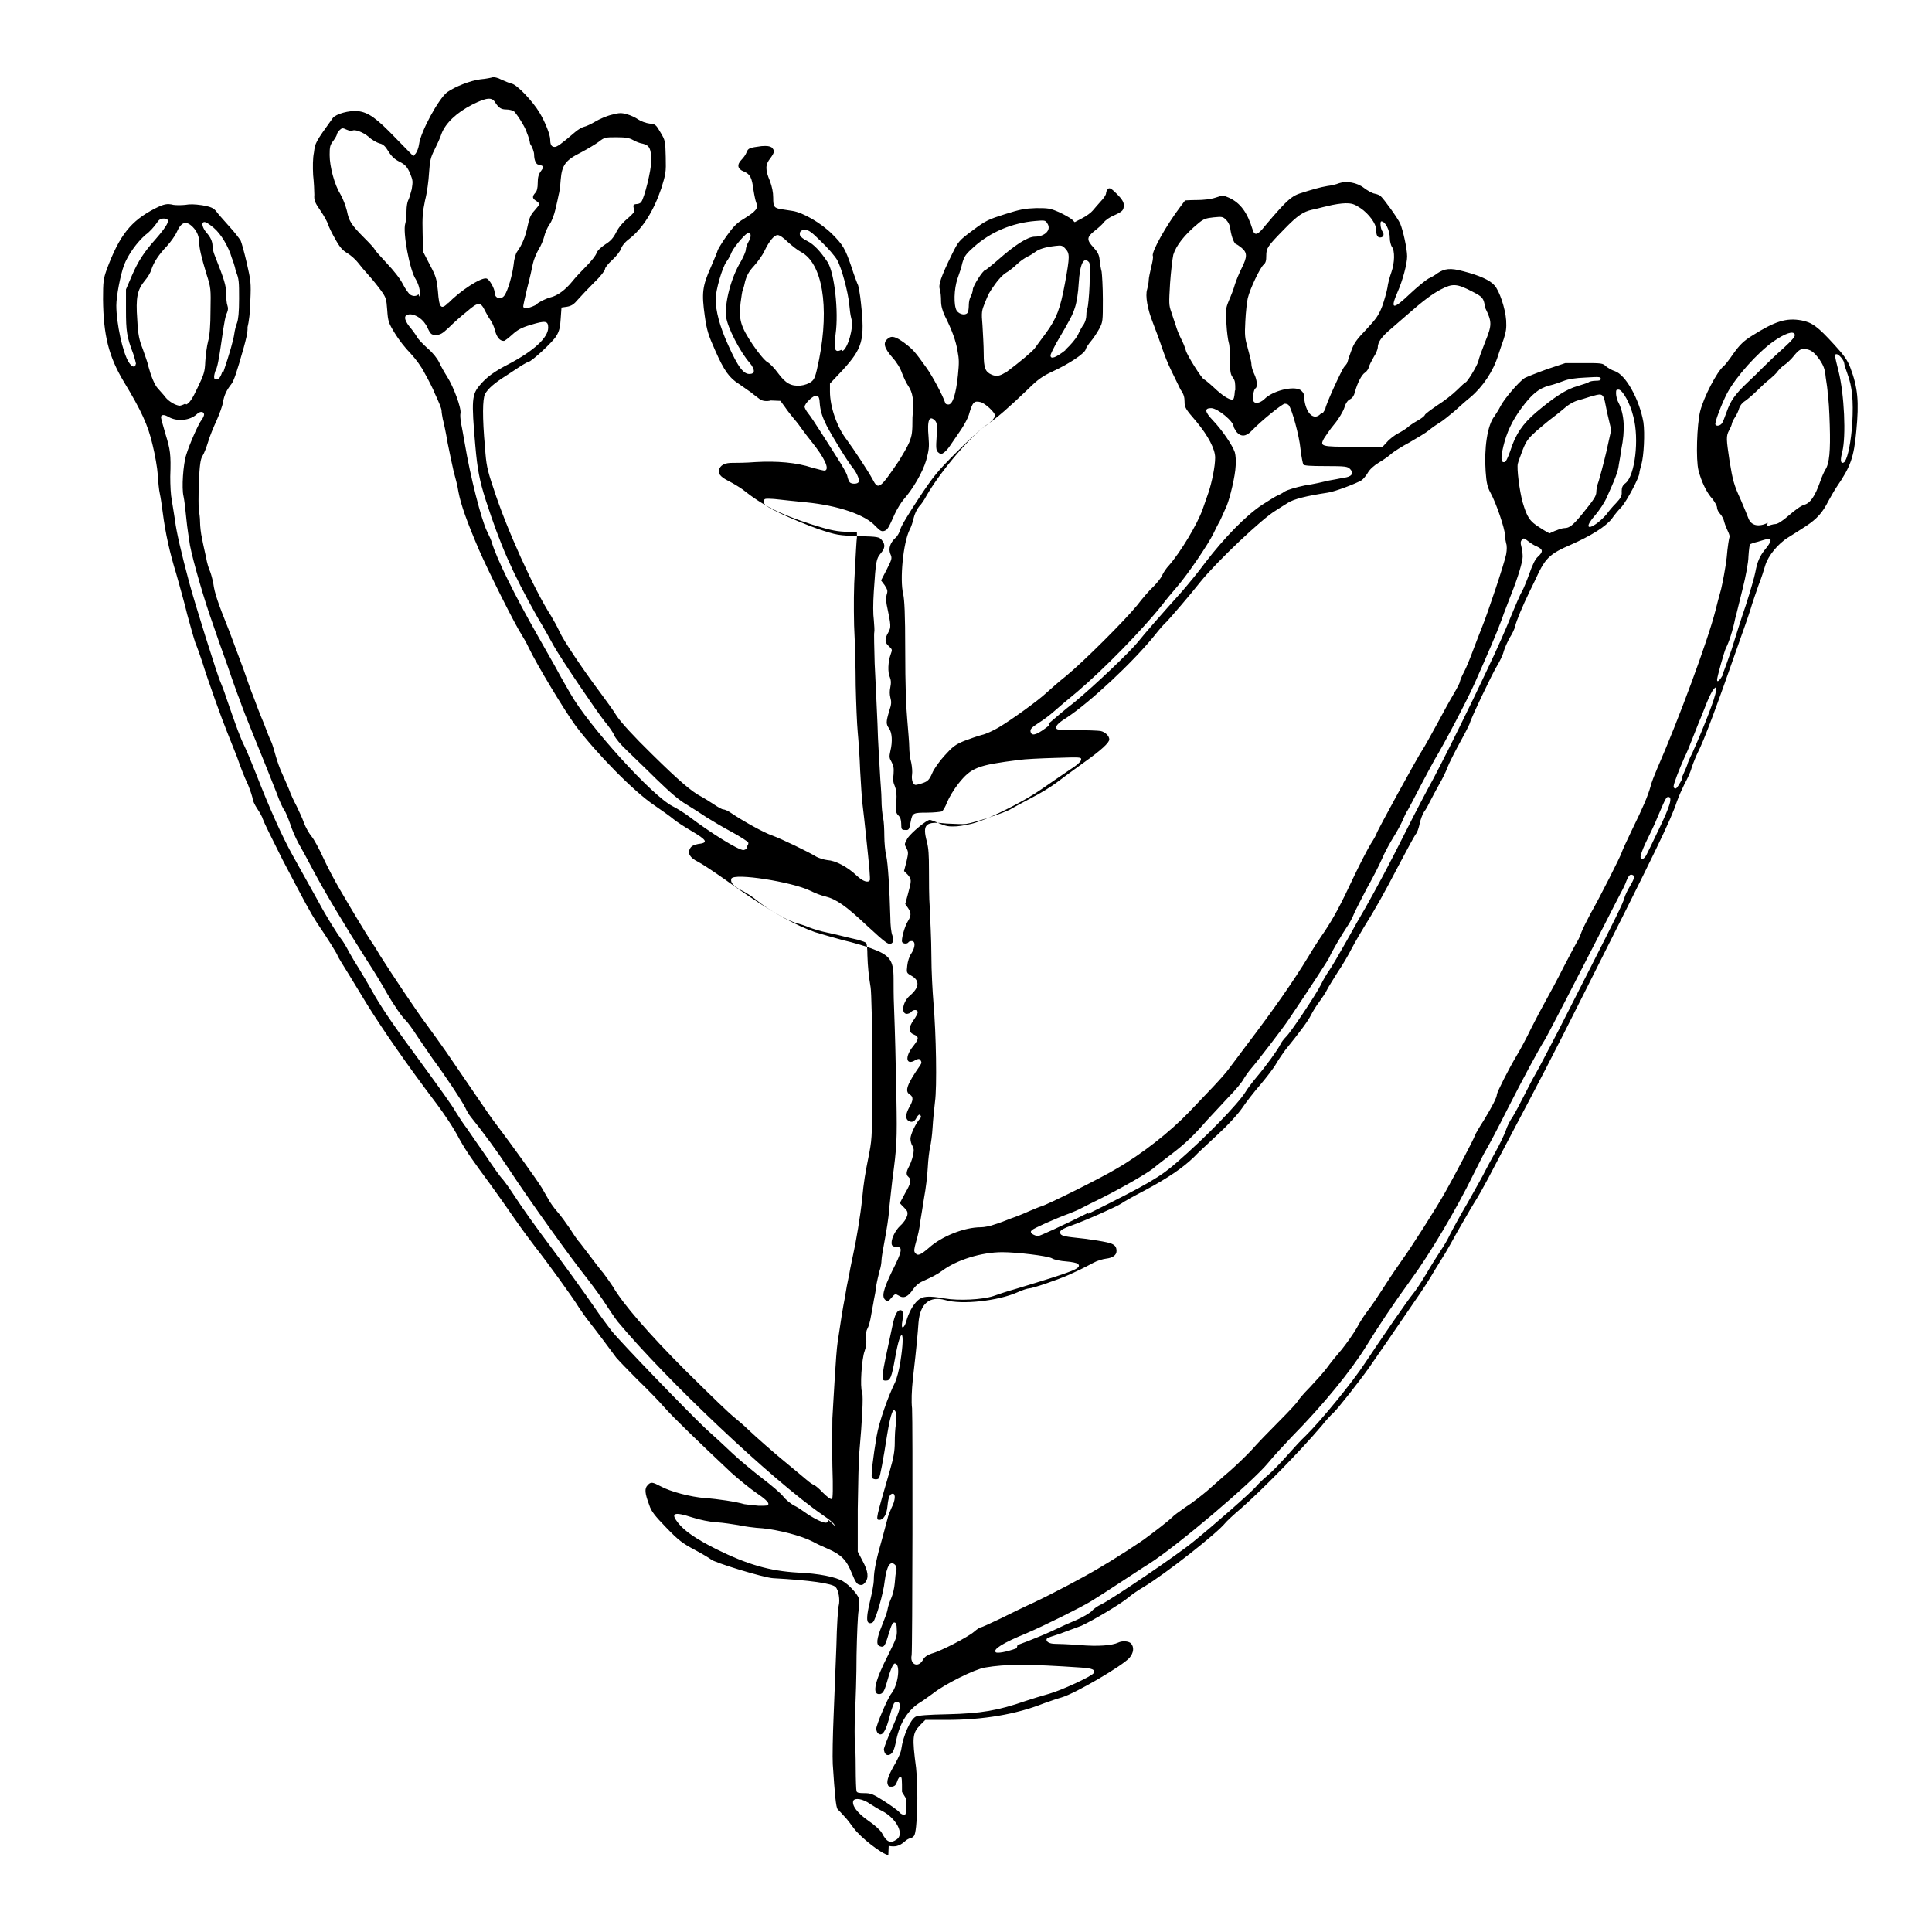 <?xml version="1.0" encoding="UTF-8" standalone="no"?>
<!-- Created with Inkscape (http://www.inkscape.org/) -->
<svg xmlns:dc="http://purl.org/dc/elements/1.1/" xmlns:cc="http://creativecommons.org/ns#" xmlns:rdf="http://www.w3.org/1999/02/22-rdf-syntax-ns#" xmlns:svg="http://www.w3.org/2000/svg" xmlns="http://www.w3.org/2000/svg" version="1.0" width="100%" height="100%" viewBox="0 0 48 48" id="svg2">
<defs id="defs7" />
<path d="m 22.07,46.09 c -0.17,-0.03 -0.69,-0.44 -0.86,-0.67 -0.06,-0.08 -0.16,-0.22 -0.23,-0.29 -0.06,-0.07 -0.14,-0.15 -0.17,-0.18 -0.04,-0.05 -0.07,-0.35 -0.12,-1.12 -0.01,-0.18 -0.00,-0.71 0.02,-1.18 0.02,-0.47 0.05,-1.26 0.07,-1.76 0.01,-0.49 0.04,-0.95 0.06,-1.01 0.03,-0.12 -0.00,-0.37 -0.08,-0.45 -0.08,-0.09 -0.64,-0.17 -1.55,-0.22 -0.23,-0.01 -1.50,-0.40 -1.55,-0.47 -0.01,-0.01 -0.18,-0.12 -0.39,-0.23 -0.32,-0.17 -0.41,-0.24 -0.72,-0.56 -0.28,-0.29 -0.37,-0.40 -0.42,-0.56 -0.11,-0.29 -0.12,-0.41 -0.04,-0.49 0.08,-0.09 0.12,-0.08 0.33,0.03 0.24,0.13 0.73,0.26 1.10,0.29 0.31,0.02 0.77,0.09 0.97,0.15 0.06,0.01 0.23,0.03 0.36,0.04 0.22,0.00 0.24,0.00 0.24,-0.05 0,-0.04 -0.09,-0.13 -0.30,-0.27 -0.16,-0.11 -0.44,-0.34 -0.62,-0.50 -0.85,-0.80 -1.44,-1.37 -1.66,-1.62 -0.13,-0.15 -0.43,-0.46 -0.67,-0.69 -0.23,-0.23 -0.47,-0.48 -0.53,-0.55 -0.05,-0.07 -0.20,-0.27 -0.32,-0.43 -0.12,-0.16 -0.28,-0.37 -0.36,-0.47 -0.08,-0.10 -0.19,-0.26 -0.25,-0.35 -0.13,-0.22 -0.82,-1.17 -1.06,-1.47 -0.10,-0.13 -0.34,-0.45 -0.52,-0.71 -0.17,-0.25 -0.45,-0.64 -0.60,-0.85 -0.47,-0.64 -0.60,-0.82 -0.78,-1.14 C 11.26,28.00 11.03,27.67 10.86,27.44 10.11,26.45 9.53,25.61 9.13,24.97 9.07,24.87 8.88,24.56 8.71,24.28 8.54,24.01 8.39,23.76 8.39,23.75 c 0,-0.03 -0.22,-0.39 -0.52,-0.83 C 7.71,22.67 7.59,22.45 7.02,21.36 6.72,20.76 6.57,20.46 6.53,20.35 6.52,20.30 6.45,20.18 6.39,20.09 c -0.06,-0.09 -0.11,-0.20 -0.11,-0.23 0,-0.03 -0.05,-0.20 -0.12,-0.37 C 6.07,19.31 5.96,19.01 5.89,18.81 5.81,18.61 5.70,18.33 5.64,18.18 5.52,17.89 5.16,16.89 5.03,16.46 4.98,16.31 4.90,16.08 4.85,15.96 4.81,15.84 4.72,15.52 4.65,15.26 4.59,15.00 4.46,14.55 4.38,14.26 4.22,13.74 4.11,13.26 4.04,12.71 4.02,12.55 3.99,12.35 3.97,12.26 3.95,12.18 3.93,11.97 3.92,11.80 3.91,11.63 3.85,11.29 3.79,11.05 3.68,10.57 3.51,10.20 3.08,9.49 2.70,8.86 2.57,8.33 2.56,7.44 2.56,6.99 2.57,6.93 2.65,6.70 2.97,5.84 3.25,5.49 3.85,5.18 4.07,5.07 4.15,5.05 4.31,5.09 c 0.07,0.01 0.19,0.01 0.29,-0.00 0.12,-0.02 0.22,-0.02 0.43,0.01 0.22,0.04 0.28,0.07 0.35,0.16 0.04,0.06 0.19,0.22 0.32,0.37 0.13,0.14 0.25,0.30 0.28,0.35 0.02,0.04 0.09,0.29 0.15,0.55 0.10,0.44 0.11,0.49 0.09,0.94 -0.00,0.26 -0.04,0.55 -0.07,0.66 C 6.16,8.26 6.10,8.47 6.06,8.62 5.88,9.26 5.81,9.46 5.75,9.54 5.63,9.69 5.57,9.82 5.54,9.99 c -0.01,0.09 -0.09,0.30 -0.16,0.46 -0.07,0.15 -0.17,0.39 -0.21,0.53 -0.04,0.13 -0.10,0.29 -0.14,0.35 -0.05,0.08 -0.07,0.22 -0.09,0.67 -0.01,0.34 -0.01,0.60 2.70e-4,0.67 0.01,0.06 0.03,0.19 0.03,0.30 6.31e-4,0.10 0.02,0.29 0.05,0.41 0.02,0.12 0.07,0.33 0.10,0.47 0.02,0.13 0.07,0.29 0.10,0.35 0.02,0.05 0.06,0.19 0.08,0.30 0.03,0.23 0.11,0.47 0.40,1.19 0.10,0.27 0.26,0.70 0.35,0.94 0.08,0.23 0.19,0.55 0.25,0.69 0.05,0.14 0.16,0.43 0.25,0.64 0.08,0.21 0.16,0.42 0.19,0.47 0.02,0.04 0.07,0.20 0.11,0.35 0.04,0.14 0.11,0.34 0.16,0.44 0.04,0.09 0.12,0.27 0.17,0.39 0.04,0.12 0.13,0.31 0.19,0.42 0.05,0.11 0.14,0.29 0.18,0.41 0.04,0.11 0.13,0.27 0.19,0.34 0.06,0.07 0.19,0.31 0.29,0.53 0.10,0.22 0.29,0.58 0.42,0.80 0.32,0.55 0.63,1.06 0.74,1.23 0.05,0.07 0.16,0.24 0.24,0.38 0.27,0.43 0.93,1.42 1.18,1.75 0.13,0.18 0.35,0.48 0.48,0.67 0.25,0.37 0.57,0.83 0.95,1.39 0.12,0.18 0.32,0.45 0.42,0.58 0.19,0.25 0.88,1.20 1.00,1.40 0.03,0.05 0.10,0.17 0.15,0.26 0.04,0.08 0.15,0.24 0.24,0.34 0.09,0.10 0.23,0.30 0.32,0.43 0.08,0.13 0.19,0.29 0.24,0.34 0.04,0.05 0.16,0.21 0.26,0.34 0.10,0.13 0.24,0.32 0.32,0.41 0.07,0.09 0.18,0.25 0.24,0.34 0.24,0.42 0.91,1.19 1.80,2.08 0.75,0.74 1.06,1.04 1.22,1.17 0.10,0.08 0.26,0.22 0.34,0.30 0.18,0.17 0.64,0.58 1.01,0.88 0.13,0.11 0.33,0.27 0.42,0.35 0.09,0.08 0.18,0.14 0.20,0.14 0.01,0 0.12,0.08 0.22,0.19 0.11,0.11 0.20,0.18 0.23,0.16 0.02,-0.01 0.03,-0.24 0.01,-0.82 -0.01,-0.44 -0.00,-0.97 0.00,-1.18 0.01,-0.21 0.04,-0.67 0.06,-1.02 0.02,-0.35 0.05,-0.74 0.07,-0.87 0.07,-0.48 0.13,-0.86 0.18,-1.11 0.02,-0.14 0.07,-0.41 0.11,-0.59 0.03,-0.18 0.08,-0.40 0.10,-0.50 0.06,-0.26 0.18,-0.96 0.22,-1.37 0.04,-0.42 0.07,-0.60 0.18,-1.15 0.07,-0.38 0.07,-0.45 0.07,-2.15 -0.00,-1.02 -0.02,-1.83 -0.04,-1.95 -0.05,-0.30 -0.07,-0.51 -0.08,-0.80 -0.00,-0.14 -0.01,-0.27 -0.03,-0.30 -0.01,-0.02 -0.10,-0.05 -0.20,-0.08 -0.10,-0.02 -0.25,-0.06 -0.34,-0.08 -0.08,-0.02 -0.28,-0.07 -0.43,-0.10 -0.15,-0.03 -0.35,-0.09 -0.45,-0.13 -0.09,-0.04 -0.22,-0.08 -0.29,-0.10 -0.24,-0.05 -0.90,-0.44 -1.80,-1.09 -0.27,-0.19 -0.57,-0.39 -0.67,-0.44 -0.20,-0.10 -0.27,-0.21 -0.19,-0.34 0.03,-0.05 0.09,-0.08 0.19,-0.10 0.26,-0.03 0.24,-0.09 -0.17,-0.33 -0.17,-0.10 -0.37,-0.23 -0.44,-0.29 -0.07,-0.06 -0.28,-0.21 -0.47,-0.34 -0.51,-0.34 -1.44,-1.29 -1.96,-1.98 -0.27,-0.37 -0.95,-1.49 -1.17,-1.95 -0.04,-0.09 -0.12,-0.23 -0.17,-0.31 -0.16,-0.24 -0.82,-1.56 -1.06,-2.11 -0.30,-0.70 -0.45,-1.12 -0.51,-1.44 -0.02,-0.14 -0.08,-0.37 -0.12,-0.51 -0.03,-0.13 -0.10,-0.46 -0.15,-0.71 -0.04,-0.25 -0.10,-0.52 -0.12,-0.59 -0.01,-0.06 -0.03,-0.16 -0.03,-0.21 0,-0.05 -0.08,-0.24 -0.17,-0.43 C 10.77,9.68 10.63,9.41 10.55,9.27 10.47,9.11 10.33,8.92 10.20,8.78 10.07,8.65 9.90,8.43 9.81,8.28 9.65,8.02 9.64,7.98 9.62,7.70 9.60,7.42 9.59,7.39 9.46,7.21 9.38,7.10 9.25,6.94 9.16,6.84 9.07,6.74 8.95,6.60 8.89,6.52 8.83,6.44 8.71,6.34 8.63,6.29 8.51,6.22 8.44,6.14 8.33,5.94 8.25,5.80 8.17,5.64 8.15,5.57 8.13,5.51 8.05,5.36 7.96,5.23 7.82,5.03 7.80,4.97 7.81,4.84 7.81,4.75 7.80,4.53 7.78,4.35 7.77,4.15 7.77,3.93 7.80,3.79 7.83,3.55 7.83,3.54 8.27,2.93 8.35,2.83 8.67,2.74 8.89,2.76 9.15,2.79 9.35,2.93 9.83,3.43 l 0.44,0.45 0.06,-0.07 c 0.03,-0.04 0.07,-0.14 0.08,-0.22 0.04,-0.32 0.49,-1.14 0.70,-1.30 0.20,-0.14 0.58,-0.29 0.83,-0.32 0.13,-0.01 0.27,-0.04 0.30,-0.05 0.03,-0.01 0.13,0.01 0.22,0.06 0.09,0.04 0.21,0.09 0.26,0.10 0.13,0.03 0.51,0.43 0.68,0.71 0.15,0.25 0.27,0.56 0.27,0.68 0,0.12 0.03,0.18 0.11,0.18 0.06,0 0.16,-0.07 0.51,-0.37 0.07,-0.06 0.17,-0.12 0.22,-0.13 0.05,-0.01 0.18,-0.07 0.28,-0.13 0.10,-0.06 0.28,-0.14 0.41,-0.17 0.19,-0.05 0.24,-0.05 0.38,-0.01 0.08,0.02 0.21,0.08 0.28,0.13 0.06,0.04 0.19,0.09 0.28,0.10 0.14,0.01 0.16,0.03 0.27,0.22 0.12,0.20 0.12,0.22 0.13,0.61 0.01,0.39 0.00,0.42 -0.11,0.78 -0.19,0.56 -0.46,0.99 -0.79,1.25 -0.11,0.08 -0.19,0.18 -0.21,0.25 -0.02,0.06 -0.12,0.19 -0.22,0.28 -0.10,0.09 -0.18,0.19 -0.18,0.23 0,0.03 -0.11,0.18 -0.27,0.33 -0.14,0.14 -0.32,0.33 -0.40,0.42 -0.10,0.12 -0.16,0.16 -0.27,0.18 l -0.14,0.02 -0.02,0.28 c -0.01,0.21 -0.04,0.32 -0.11,0.43 -0.08,0.14 -0.62,0.64 -0.69,0.64 -0.01,0 -0.09,0.04 -0.17,0.09 -0.07,0.05 -0.25,0.16 -0.38,0.25 -0.30,0.19 -0.45,0.32 -0.53,0.46 -0.06,0.12 -0.07,0.57 -0.00,1.33 0.03,0.42 0.05,0.54 0.21,1.01 0.32,1.00 1.01,2.52 1.43,3.17 0.06,0.10 0.16,0.28 0.21,0.39 0.09,0.21 0.58,0.94 1.00,1.50 0.14,0.19 0.34,0.46 0.43,0.61 0.11,0.16 0.41,0.49 0.87,0.94 0.69,0.68 0.99,0.93 1.22,1.05 0.06,0.03 0.20,0.12 0.31,0.19 0.10,0.07 0.21,0.13 0.24,0.13 0.03,0 0.11,0.03 0.18,0.08 0.31,0.21 0.83,0.50 1.04,0.57 0.22,0.08 0.89,0.40 1.10,0.53 0.06,0.03 0.18,0.07 0.27,0.08 0.19,0.01 0.49,0.16 0.73,0.39 0.15,0.14 0.28,0.18 0.32,0.11 0.01,-0.01 0.00,-0.14 -0.01,-0.28 -0.01,-0.14 -0.05,-0.49 -0.08,-0.79 -0.03,-0.29 -0.07,-0.66 -0.09,-0.81 -0.02,-0.15 -0.04,-0.53 -0.06,-0.85 -0.01,-0.31 -0.04,-0.74 -0.06,-0.95 -0.02,-0.21 -0.04,-0.73 -0.05,-1.16 -0.00,-0.43 -0.02,-1.10 -0.04,-1.49 -0.01,-0.49 -0.01,-0.92 0.02,-1.39 0.02,-0.37 0.04,-0.73 0.05,-0.80 l 0.00,-0.12 -0.31,-0.02 c -0.23,-0.01 -0.43,-0.06 -0.81,-0.18 -0.78,-0.25 -1.22,-0.47 -1.72,-0.87 -0.07,-0.05 -0.23,-0.15 -0.35,-0.21 -0.22,-0.11 -0.28,-0.20 -0.22,-0.32 0.05,-0.09 0.15,-0.13 0.31,-0.13 0.08,0.00 0.34,-0.00 0.58,-0.02 0.53,-0.03 1.02,0.01 1.41,0.14 0.15,0.04 0.29,0.08 0.32,0.07 0.11,-0.04 -0.01,-0.31 -0.34,-0.72 -0.08,-0.10 -0.18,-0.23 -0.23,-0.30 -0.04,-0.06 -0.13,-0.18 -0.20,-0.26 -0.06,-0.07 -0.17,-0.21 -0.23,-0.30 l -0.11,-0.15 -0.24,-0.01 C 19.05,9.98 18.93,9.96 18.88,9.92 18.83,9.88 18.73,9.81 18.66,9.75 18.58,9.69 18.44,9.60 18.36,9.54 18.12,9.39 17.99,9.21 17.77,8.71 17.60,8.33 17.56,8.21 17.51,7.85 c -0.08,-0.57 -0.06,-0.74 0.15,-1.21 0.09,-0.21 0.17,-0.40 0.17,-0.42 0,-0.01 0.09,-0.17 0.21,-0.34 0.18,-0.25 0.25,-0.33 0.45,-0.45 0.29,-0.18 0.36,-0.26 0.30,-0.39 -0.02,-0.05 -0.05,-0.19 -0.07,-0.32 -0.04,-0.31 -0.08,-0.39 -0.24,-0.46 -0.16,-0.06 -0.18,-0.17 -0.05,-0.30 0.04,-0.04 0.10,-0.12 0.12,-0.18 0.04,-0.10 0.07,-0.11 0.37,-0.15 0.14,-0.01 0.20,-0.00 0.25,0.03 0.08,0.08 0.08,0.12 -0.03,0.27 -0.13,0.16 -0.13,0.29 -0.01,0.57 0.05,0.14 0.08,0.27 0.08,0.41 0,0.23 0.02,0.26 0.22,0.29 0.07,0.01 0.19,0.03 0.26,0.04 0.26,0.04 0.71,0.30 0.99,0.58 0.26,0.26 0.32,0.36 0.47,0.80 0.07,0.22 0.15,0.43 0.17,0.47 0.01,0.03 0.05,0.23 0.07,0.44 0.10,0.92 0.04,1.12 -0.45,1.66 l -0.32,0.34 v 0.20 c 0,0.37 0.17,0.88 0.42,1.20 0.17,0.23 0.54,0.79 0.64,0.98 0.14,0.27 0.18,0.24 0.66,-0.47 0.08,-0.13 0.20,-0.33 0.25,-0.45 0.07,-0.18 0.08,-0.24 0.08,-0.62 C 22.71,9.93 22.68,9.76 22.56,9.58 22.51,9.51 22.45,9.37 22.41,9.27 22.37,9.15 22.28,9.00 22.17,8.88 21.97,8.65 21.93,8.52 22.05,8.42 c 0.10,-0.09 0.20,-0.06 0.42,0.10 0.21,0.16 0.25,0.20 0.55,0.62 0.15,0.21 0.40,0.68 0.46,0.86 0.01,0.04 0.04,0.05 0.09,0.05 0.10,-0.01 0.18,-0.25 0.23,-0.73 0.03,-0.31 0.03,-0.39 -0.01,-0.60 C 23.75,8.47 23.65,8.20 23.48,7.86 23.41,7.71 23.38,7.60 23.38,7.47 c 0,-0.09 -0.01,-0.22 -0.03,-0.28 -0.04,-0.11 0.02,-0.30 0.31,-0.89 0.15,-0.30 0.16,-0.32 0.51,-0.58 0.32,-0.24 0.39,-0.27 0.80,-0.40 0.38,-0.12 0.49,-0.14 0.77,-0.15 0.30,-0.00 0.34,9.02e-4 0.57,0.10 0.13,0.06 0.27,0.14 0.32,0.18 l 0.07,0.07 0.19,-0.10 c 0.10,-0.05 0.22,-0.14 0.26,-0.19 0.04,-0.05 0.13,-0.15 0.20,-0.23 0.07,-0.07 0.13,-0.16 0.13,-0.20 0,-0.03 0.02,-0.08 0.05,-0.11 0.04,-0.03 0.08,-0.01 0.22,0.13 0.12,0.12 0.17,0.20 0.17,0.27 -9.03e-4,0.13 -0.02,0.16 -0.24,0.26 -0.10,0.04 -0.22,0.12 -0.26,0.18 -0.04,0.05 -0.14,0.14 -0.23,0.21 -0.19,0.15 -0.20,0.22 -0.02,0.41 0.10,0.11 0.14,0.18 0.15,0.31 0.01,0.09 0.03,0.22 0.05,0.29 0.01,0.07 0.03,0.38 0.03,0.69 0,0.54 -0.00,0.56 -0.09,0.73 -0.05,0.09 -0.14,0.23 -0.20,0.30 -0.06,0.07 -0.13,0.17 -0.14,0.22 -0.04,0.10 -0.39,0.34 -0.82,0.54 -0.24,0.11 -0.37,0.20 -0.60,0.43 -0.49,0.47 -0.78,0.72 -1.00,0.87 -0.41,0.27 -1.18,1.17 -1.54,1.80 -0.04,0.08 -0.12,0.20 -0.18,0.26 -0.05,0.06 -0.11,0.19 -0.13,0.28 -0.02,0.09 -0.06,0.22 -0.10,0.29 -0.16,0.32 -0.25,1.24 -0.16,1.60 0.03,0.14 0.05,0.47 0.05,1.41 0.00,0.84 0.02,1.37 0.05,1.70 0.02,0.26 0.05,0.58 0.05,0.69 0.00,0.11 0.02,0.29 0.05,0.39 0.02,0.10 0.03,0.23 0.02,0.29 -0.02,0.13 0.02,0.26 0.09,0.26 0.02,0 0.11,-0.02 0.19,-0.05 0.11,-0.04 0.15,-0.08 0.22,-0.24 0.04,-0.10 0.18,-0.30 0.31,-0.44 0.19,-0.21 0.26,-0.27 0.48,-0.36 0.13,-0.05 0.33,-0.12 0.44,-0.15 0.10,-0.02 0.29,-0.11 0.41,-0.18 0.34,-0.20 1.01,-0.69 1.19,-0.86 0.09,-0.08 0.31,-0.28 0.49,-0.42 0.44,-0.36 1.46,-1.38 1.77,-1.76 0.13,-0.17 0.31,-0.38 0.40,-0.46 0.08,-0.08 0.19,-0.21 0.22,-0.28 0.03,-0.07 0.11,-0.19 0.17,-0.25 0.29,-0.33 0.71,-1.03 0.84,-1.40 0.03,-0.09 0.10,-0.29 0.15,-0.43 0.08,-0.25 0.16,-0.63 0.16,-0.85 0.00,-0.21 -0.17,-0.54 -0.47,-0.90 -0.27,-0.31 -0.29,-0.35 -0.29,-0.49 0,-0.11 -0.02,-0.19 -0.10,-0.30 C 29.14,9.28 29.02,9.08 28.88,8.67 28.80,8.43 28.69,8.14 28.64,8.01 c -0.13,-0.33 -0.19,-0.66 -0.14,-0.82 0.02,-0.07 0.04,-0.18 0.04,-0.23 0,-0.05 0.03,-0.19 0.06,-0.32 0.03,-0.12 0.06,-0.25 0.04,-0.29 -0.02,-0.11 0.32,-0.73 0.69,-1.22 0.05,-0.07 0.11,-0.14 0.11,-0.15 0.00,-0.00 0.13,-0.01 0.29,-0.01 0.17,-0.00 0.35,-0.02 0.47,-0.06 0.18,-0.06 0.19,-0.06 0.33,8.12e-4 0.29,0.13 0.46,0.37 0.59,0.79 0.05,0.17 0.13,0.14 0.31,-0.09 0.09,-0.11 0.28,-0.33 0.42,-0.48 0.19,-0.20 0.29,-0.27 0.43,-0.32 0.31,-0.10 0.52,-0.16 0.70,-0.19 0.09,-0.01 0.22,-0.04 0.29,-0.07 0.18,-0.06 0.44,-0.02 0.62,0.12 0.08,0.06 0.20,0.13 0.26,0.14 0.06,0.01 0.13,0.04 0.15,0.06 0.08,0.07 0.43,0.55 0.49,0.69 0.07,0.17 0.17,0.62 0.17,0.81 0,0.18 -0.11,0.60 -0.24,0.89 -0.19,0.44 -0.11,0.44 0.32,0.03 0.17,-0.16 0.38,-0.33 0.45,-0.37 0.07,-0.03 0.17,-0.09 0.22,-0.13 0.18,-0.12 0.32,-0.14 0.65,-0.05 0.39,0.10 0.66,0.22 0.77,0.35 0.12,0.13 0.27,0.57 0.29,0.87 0.01,0.19 0.00,0.27 -0.06,0.46 -0.04,0.12 -0.11,0.31 -0.14,0.41 -0.12,0.39 -0.38,0.78 -0.69,1.04 -0.10,0.08 -0.28,0.24 -0.40,0.35 -0.12,0.10 -0.28,0.23 -0.36,0.28 -0.07,0.04 -0.20,0.13 -0.27,0.19 -0.07,0.06 -0.29,0.19 -0.48,0.30 -0.19,0.10 -0.39,0.23 -0.45,0.28 -0.05,0.05 -0.19,0.15 -0.31,0.22 -0.13,0.08 -0.23,0.17 -0.28,0.26 -0.04,0.07 -0.11,0.15 -0.15,0.18 -0.13,0.08 -0.68,0.29 -0.85,0.31 -0.53,0.08 -0.84,0.16 -0.98,0.25 -0.08,0.05 -0.21,0.13 -0.30,0.19 -0.33,0.19 -1.47,1.27 -1.88,1.78 -0.26,0.33 -0.76,0.91 -0.84,0.99 -0.05,0.04 -0.18,0.19 -0.29,0.33 -0.53,0.66 -1.61,1.67 -2.19,2.05 -0.18,0.11 -0.26,0.19 -0.26,0.24 0,0.06 0.02,0.07 0.49,0.07 0.27,0.00 0.55,0.01 0.61,0.02 0.11,0.02 0.22,0.12 0.22,0.21 0,0.08 -0.19,0.26 -0.64,0.58 -0.25,0.18 -0.55,0.40 -0.68,0.50 -0.12,0.09 -0.39,0.26 -0.61,0.37 -0.21,0.11 -0.43,0.23 -0.50,0.27 -0.13,0.09 -0.92,0.35 -1.13,0.38 -0.07,0.01 -0.29,0.00 -0.48,-0.01 -0.53,-0.06 -0.61,0.01 -0.49,0.46 0.04,0.16 0.05,0.32 0.05,0.69 -0.00,0.26 0.00,0.69 0.02,0.95 0.01,0.25 0.04,0.79 0.04,1.18 0.00,0.39 0.03,0.91 0.05,1.15 0.07,0.80 0.09,2.13 0.04,2.48 -0.02,0.17 -0.05,0.46 -0.06,0.64 -0.01,0.18 -0.04,0.40 -0.06,0.48 -0.02,0.08 -0.05,0.32 -0.06,0.52 -0.01,0.20 -0.05,0.53 -0.09,0.74 -0.03,0.21 -0.08,0.49 -0.10,0.62 -0.01,0.13 -0.06,0.35 -0.10,0.48 -0.05,0.18 -0.06,0.24 -0.02,0.28 0.06,0.08 0.13,0.05 0.34,-0.13 0.31,-0.28 0.87,-0.51 1.29,-0.51 0.08,-0.00 0.24,-0.03 0.34,-0.07 0.10,-0.03 0.29,-0.10 0.41,-0.15 0.12,-0.04 0.32,-0.12 0.45,-0.18 0.12,-0.05 0.26,-0.11 0.30,-0.12 0.15,-0.04 1.48,-0.70 1.86,-0.93 0.63,-0.36 1.34,-0.92 1.81,-1.41 0.17,-0.18 0.44,-0.46 0.60,-0.63 0.15,-0.16 0.34,-0.37 0.40,-0.46 0.06,-0.08 0.25,-0.33 0.42,-0.56 0.67,-0.88 1.18,-1.61 1.55,-2.22 0.10,-0.17 0.28,-0.45 0.40,-0.62 0.23,-0.35 0.38,-0.62 0.75,-1.41 0.14,-0.29 0.32,-0.64 0.40,-0.77 0.08,-0.12 0.14,-0.24 0.14,-0.25 0,-0.04 1.00,-1.87 1.14,-2.08 0.05,-0.07 0.20,-0.35 0.35,-0.62 0.14,-0.26 0.33,-0.61 0.42,-0.76 0.09,-0.15 0.16,-0.29 0.16,-0.31 0,-0.02 0.04,-0.13 0.10,-0.24 0.06,-0.11 0.16,-0.36 0.23,-0.55 0.07,-0.19 0.17,-0.44 0.22,-0.57 0.14,-0.34 0.56,-1.60 0.60,-1.81 0.02,-0.11 0.02,-0.22 0.00,-0.27 -0.01,-0.04 -0.03,-0.14 -0.03,-0.21 0,-0.15 -0.22,-0.80 -0.36,-1.05 -0.07,-0.13 -0.10,-0.23 -0.12,-0.53 -0.04,-0.56 0.04,-1.15 0.22,-1.37 0.04,-0.06 0.11,-0.17 0.15,-0.25 0.09,-0.18 0.46,-0.61 0.60,-0.70 0.06,-0.03 0.31,-0.13 0.56,-0.22 l 0.45,-0.15 0.46,0.00 c 0.43,0.00 0.47,0.00 0.55,0.08 0.05,0.04 0.15,0.10 0.22,0.12 0.27,0.09 0.61,0.70 0.71,1.27 0.04,0.28 0.01,0.84 -0.05,1.05 -0.02,0.08 -0.05,0.17 -0.05,0.21 0,0.11 -0.31,0.69 -0.44,0.84 -0.07,0.07 -0.18,0.20 -0.24,0.29 -0.15,0.20 -0.52,0.43 -1.04,0.66 -0.47,0.20 -0.60,0.32 -0.78,0.68 -0.05,0.11 -0.15,0.32 -0.23,0.48 -0.17,0.35 -0.33,0.73 -0.36,0.87 -0.01,0.05 -0.07,0.18 -0.13,0.27 -0.05,0.09 -0.12,0.24 -0.15,0.34 -0.02,0.09 -0.10,0.25 -0.16,0.35 -0.11,0.17 -0.68,1.37 -0.68,1.43 0,0.01 -0.10,0.22 -0.24,0.47 -0.13,0.24 -0.28,0.53 -0.32,0.64 -0.04,0.11 -0.13,0.29 -0.20,0.41 -0.06,0.11 -0.16,0.29 -0.21,0.39 -0.05,0.10 -0.12,0.24 -0.17,0.30 -0.04,0.06 -0.09,0.20 -0.11,0.30 -0.02,0.10 -0.06,0.22 -0.10,0.26 -0.03,0.04 -0.22,0.39 -0.42,0.77 -0.37,0.71 -0.59,1.10 -0.86,1.53 -0.08,0.13 -0.22,0.37 -0.31,0.54 -0.08,0.16 -0.24,0.43 -0.35,0.59 -0.10,0.16 -0.22,0.35 -0.26,0.43 -0.03,0.07 -0.13,0.21 -0.20,0.31 -0.07,0.09 -0.16,0.24 -0.20,0.32 -0.06,0.13 -0.29,0.44 -0.64,0.87 -0.05,0.07 -0.15,0.21 -0.22,0.33 -0.06,0.11 -0.24,0.34 -0.39,0.52 -0.15,0.17 -0.36,0.44 -0.46,0.59 -0.11,0.16 -0.36,0.43 -0.60,0.65 -0.22,0.21 -0.50,0.46 -0.60,0.57 -0.27,0.26 -0.63,0.51 -1.21,0.82 -0.27,0.14 -0.54,0.29 -0.59,0.33 -0.10,0.07 -0.88,0.42 -1.25,0.55 -0.17,0.06 -0.26,0.11 -0.27,0.15 -0.01,0.08 0.04,0.11 0.30,0.14 0.42,0.04 0.91,0.12 0.98,0.16 0.09,0.04 0.12,0.09 0.12,0.18 9.02e-4,0.10 -0.09,0.17 -0.26,0.19 -0.08,0.01 -0.22,0.05 -0.31,0.10 -0.32,0.17 -0.37,0.19 -0.61,0.30 -0.29,0.13 -0.91,0.34 -1.00,0.34 -0.03,0 -0.16,0.04 -0.29,0.10 -0.48,0.21 -1.37,0.31 -1.78,0.19 -0.39,-0.11 -0.63,0.08 -0.67,0.56 -0.02,0.27 -0.04,0.54 -0.14,1.40 -0.03,0.29 -0.04,0.56 -0.02,0.73 0.02,0.30 0.01,5.99 -0.01,6.13 -0.05,0.23 0.16,0.33 0.28,0.12 0.04,-0.08 0.11,-0.12 0.22,-0.16 0.23,-0.06 0.90,-0.41 1.05,-0.54 0.07,-0.06 0.14,-0.11 0.17,-0.11 0.02,0 0.24,-0.10 0.49,-0.22 0.24,-0.12 0.61,-0.30 0.81,-0.39 0.51,-0.24 1.28,-0.65 1.63,-0.86 0.33,-0.19 1.08,-0.67 1.21,-0.78 0.04,-0.03 0.19,-0.14 0.33,-0.25 0.13,-0.10 0.26,-0.21 0.29,-0.24 0.02,-0.03 0.17,-0.14 0.33,-0.25 0.16,-0.10 0.40,-0.29 0.53,-0.40 0.13,-0.11 0.38,-0.34 0.56,-0.49 0.17,-0.15 0.42,-0.39 0.55,-0.53 0.12,-0.14 0.44,-0.47 0.69,-0.72 0.25,-0.25 0.46,-0.48 0.46,-0.50 0,-0.01 0.13,-0.17 0.29,-0.33 0.15,-0.16 0.35,-0.38 0.43,-0.49 0.07,-0.10 0.24,-0.31 0.37,-0.46 0.12,-0.15 0.29,-0.39 0.37,-0.53 0.07,-0.14 0.21,-0.35 0.29,-0.45 0.08,-0.10 0.26,-0.37 0.40,-0.59 0.14,-0.22 0.33,-0.50 0.43,-0.64 0.22,-0.30 0.85,-1.29 1.07,-1.68 0.26,-0.46 0.71,-1.32 0.74,-1.41 0.01,-0.04 0.11,-0.21 0.22,-0.38 0.22,-0.36 0.33,-0.58 0.33,-0.65 0,-0.05 0.29,-0.63 0.50,-0.98 0.08,-0.13 0.24,-0.43 0.35,-0.66 0.11,-0.22 0.28,-0.54 0.37,-0.70 0.09,-0.16 0.29,-0.53 0.44,-0.83 0.15,-0.29 0.30,-0.57 0.33,-0.62 0.03,-0.04 0.08,-0.15 0.11,-0.24 0.03,-0.08 0.13,-0.28 0.22,-0.45 0.24,-0.42 0.75,-1.43 0.78,-1.53 0.01,-0.04 0.13,-0.30 0.26,-0.57 0.27,-0.55 0.39,-0.83 0.46,-1.08 0.02,-0.09 0.10,-0.29 0.16,-0.43 0.53,-1.21 1.26,-3.18 1.45,-3.93 0.03,-0.12 0.09,-0.36 0.14,-0.53 0.04,-0.17 0.11,-0.53 0.14,-0.79 0.02,-0.26 0.06,-0.49 0.07,-0.51 0.01,-0.01 -0.01,-0.08 -0.04,-0.14 -0.03,-0.06 -0.07,-0.16 -0.09,-0.23 -0.01,-0.06 -0.06,-0.16 -0.10,-0.20 -0.04,-0.04 -0.08,-0.11 -0.08,-0.16 0,-0.04 -0.05,-0.13 -0.11,-0.21 -0.15,-0.16 -0.28,-0.44 -0.35,-0.71 -0.07,-0.27 -0.04,-1.14 0.04,-1.47 0.09,-0.36 0.42,-0.99 0.58,-1.12 0.03,-0.02 0.14,-0.16 0.25,-0.32 0.15,-0.21 0.25,-0.31 0.46,-0.44 0.57,-0.36 0.85,-0.45 1.23,-0.38 0.26,0.05 0.40,0.15 0.81,0.60 0.25,0.27 0.33,0.39 0.40,0.57 0.19,0.50 0.22,0.85 0.15,1.58 -0.06,0.65 -0.14,0.88 -0.49,1.39 -0.06,0.09 -0.15,0.25 -0.20,0.34 -0.15,0.30 -0.29,0.45 -0.56,0.63 -0.14,0.09 -0.34,0.22 -0.44,0.28 -0.26,0.16 -0.50,0.46 -0.57,0.69 -0.03,0.10 -0.10,0.33 -0.17,0.50 -0.06,0.17 -0.13,0.38 -0.16,0.47 -0.02,0.08 -0.14,0.44 -0.27,0.80 -0.65,1.86 -0.91,2.55 -1.08,2.89 -0.04,0.08 -0.11,0.25 -0.15,0.37 -0.03,0.12 -0.12,0.30 -0.18,0.41 -0.05,0.10 -0.14,0.30 -0.19,0.44 -0.15,0.46 -0.56,1.30 -2.28,4.71 -0.89,1.77 -1.08,2.13 -1.81,3.51 -0.24,0.46 -0.52,0.99 -0.61,1.16 -0.09,0.17 -0.24,0.44 -0.35,0.61 -0.10,0.16 -0.27,0.47 -0.39,0.67 -0.11,0.20 -0.25,0.45 -0.31,0.55 -0.06,0.09 -0.19,0.31 -0.29,0.47 -0.09,0.16 -0.31,0.50 -0.48,0.74 -0.47,0.69 -0.91,1.33 -1.12,1.63 -0.23,0.33 -0.79,1.04 -0.90,1.14 -0.04,0.03 -0.17,0.17 -0.28,0.31 -0.57,0.67 -1.49,1.60 -2.00,2.05 -0.19,0.16 -0.37,0.33 -0.40,0.37 -0.21,0.26 -1.48,1.26 -2.03,1.59 -0.12,0.07 -0.30,0.19 -0.39,0.27 -0.21,0.17 -0.85,0.55 -1.15,0.69 -0.13,0.05 -0.38,0.14 -0.54,0.20 -0.16,0.05 -0.31,0.10 -0.32,0.12 -0.04,0.07 0.06,0.13 0.20,0.13 0.07,-0.00 0.35,0.01 0.61,0.03 0.47,0.04 0.81,0.01 0.96,-0.06 0.10,-0.05 0.26,-0.04 0.32,0.02 0.08,0.09 0.07,0.23 -0.04,0.36 -0.18,0.20 -1.34,0.88 -1.68,0.98 -0.11,0.03 -0.31,0.10 -0.45,0.15 -0.68,0.27 -1.50,0.41 -2.41,0.41 h -0.53 l -0.13,0.13 c -0.19,0.20 -0.20,0.30 -0.10,1.06 0.06,0.56 0.03,1.59 -0.05,1.69 -0.02,0.03 -0.07,0.06 -0.09,0.06 -0.02,0 -0.09,0.03 -0.14,0.08 -0.14,0.12 -0.24,0.14 -0.40,0.11 z m 0.21,-0.39 c 0.19,-0.13 0.00,-0.51 -0.35,-0.70 -0.09,-0.04 -0.23,-0.13 -0.31,-0.18 -0.18,-0.13 -0.38,-0.16 -0.42,-0.08 -0.04,0.11 0.09,0.30 0.38,0.50 0.15,0.10 0.30,0.24 0.33,0.30 0.12,0.23 0.21,0.27 0.37,0.16 z m 0.13,-1.18 c 0,-0.30 -0.00,-0.38 -0.04,-0.38 -0.02,0 -0.06,0.05 -0.08,0.12 -0.03,0.09 -0.06,0.12 -0.13,0.13 -0.07,0.00 -0.09,-0.00 -0.11,-0.07 -0.02,-0.09 0.03,-0.23 0.20,-0.52 0.06,-0.11 0.13,-0.26 0.14,-0.33 0.05,-0.36 0.23,-0.75 0.36,-0.82 0.06,-0.03 0.29,-0.05 0.80,-0.06 0.82,-0.02 1.24,-0.09 1.93,-0.33 0.15,-0.05 0.41,-0.13 0.59,-0.18 0.29,-0.08 1.05,-0.43 1.10,-0.51 0.05,-0.08 -0.01,-0.12 -0.31,-0.14 -1.32,-0.09 -1.86,-0.09 -2.39,0.00 -0.25,0.04 -1.00,0.41 -1.30,0.65 -0.10,0.07 -0.23,0.17 -0.30,0.21 -0.30,0.18 -0.51,0.50 -0.60,0.93 -0.05,0.26 -0.09,0.35 -0.18,0.38 -0.07,0.02 -0.12,-0.03 -0.13,-0.14 -9.03e-4,-0.03 0.09,-0.28 0.21,-0.54 0.15,-0.34 0.20,-0.50 0.19,-0.56 -0.02,-0.09 -0.09,-0.11 -0.15,-0.04 -0.01,0.02 -0.06,0.14 -0.09,0.26 -0.11,0.44 -0.20,0.58 -0.31,0.48 -0.02,-0.02 -0.04,-0.07 -0.04,-0.11 0,-0.09 0.28,-0.76 0.38,-0.88 0.17,-0.22 0.23,-0.74 0.08,-0.74 -0.04,0 -0.11,0.15 -0.20,0.48 -0.06,0.21 -0.10,0.28 -0.19,0.28 -0.18,0 -0.10,-0.34 0.23,-0.98 0.20,-0.40 0.22,-0.46 0.21,-0.62 -0.00,-0.13 -0.02,-0.18 -0.06,-0.18 -0.04,-0.00 -0.07,0.05 -0.14,0.28 -0.09,0.31 -0.12,0.35 -0.22,0.31 -0.10,-0.03 -0.08,-0.19 0.05,-0.51 0.06,-0.15 0.13,-0.33 0.14,-0.40 0.01,-0.07 0.05,-0.19 0.09,-0.28 0.04,-0.09 0.08,-0.25 0.09,-0.38 0.01,-0.12 0.02,-0.26 0.04,-0.31 0.01,-0.06 0.00,-0.11 -0.03,-0.14 -0.12,-0.12 -0.21,0.02 -0.26,0.40 -0.03,0.30 -0.22,0.95 -0.29,1.02 -0.02,0.02 -0.07,0.04 -0.10,0.02 -0.07,-0.02 -0.06,-0.19 0.03,-0.56 0.04,-0.17 0.09,-0.40 0.09,-0.52 0.00,-0.22 0.07,-0.54 0.22,-1.06 0.05,-0.18 0.10,-0.38 0.12,-0.45 0.01,-0.06 0.06,-0.18 0.10,-0.27 0.09,-0.17 0.11,-0.35 0.03,-0.35 -0.07,0 -0.11,0.09 -0.13,0.30 -0.02,0.22 -0.10,0.35 -0.20,0.35 -0.10,0 -0.09,-0.02 0.26,-1.23 0.09,-0.31 0.12,-0.48 0.12,-0.69 0.00,-0.15 0.01,-0.36 0.03,-0.47 0.01,-0.10 0.01,-0.22 -0.00,-0.27 -0.06,-0.17 -0.13,-9.03e-4 -0.22,0.55 -0.10,0.64 -0.17,1.01 -0.20,1.07 -0.03,0.05 -0.15,0.04 -0.18,-0.01 -0.02,-0.06 0.03,-0.50 0.12,-1.03 0.06,-0.35 0.28,-0.98 0.46,-1.34 0.04,-0.09 0.10,-0.31 0.13,-0.51 0.13,-0.82 0.01,-0.90 -0.13,-0.10 -0.09,0.50 -0.12,0.57 -0.23,0.57 -0.13,0 -0.13,-0.01 0.16,-1.35 0.06,-0.29 0.12,-0.40 0.20,-0.40 0.07,0 0.08,0.09 0.04,0.33 -0.02,0.15 0.05,0.12 0.10,-0.03 0.06,-0.23 0.17,-0.43 0.29,-0.54 0.12,-0.11 0.27,-0.12 0.67,-0.05 0.35,0.06 0.94,0.03 1.21,-0.06 0.11,-0.04 0.35,-0.12 0.53,-0.17 1.49,-0.45 1.68,-0.52 1.57,-0.63 -0.02,-0.02 -0.15,-0.05 -0.29,-0.06 -0.14,-0.01 -0.30,-0.04 -0.36,-0.08 -0.12,-0.06 -0.87,-0.15 -1.23,-0.15 -0.51,0 -1.13,0.19 -1.49,0.46 -0.12,0.09 -0.24,0.15 -0.48,0.26 -0.10,0.04 -0.19,0.12 -0.25,0.21 -0.12,0.18 -0.23,0.23 -0.35,0.15 -0.09,-0.05 -0.09,-0.05 -0.18,0.05 -0.08,0.10 -0.10,0.10 -0.15,0.06 -0.10,-0.08 -0.06,-0.25 0.16,-0.71 0.26,-0.51 0.27,-0.61 0.12,-0.61 -0.06,0 -0.11,-0.02 -0.12,-0.05 -0.04,-0.10 0.06,-0.34 0.21,-0.48 0.09,-0.08 0.15,-0.18 0.17,-0.25 0.02,-0.09 0.00,-0.12 -0.08,-0.20 -0.05,-0.05 -0.10,-0.10 -0.10,-0.11 0,-0.01 0.06,-0.12 0.13,-0.25 0.14,-0.24 0.16,-0.33 0.08,-0.40 -0.06,-0.05 -0.06,-0.12 0.01,-0.25 0.03,-0.05 0.08,-0.18 0.10,-0.27 0.03,-0.14 0.03,-0.17 -0.01,-0.25 -0.03,-0.04 -0.05,-0.13 -0.05,-0.18 0,-0.10 0.13,-0.38 0.23,-0.49 0.04,-0.04 0.04,-0.07 0.01,-0.10 -0.02,-0.02 -0.05,-0.00 -0.09,0.07 -0.05,0.11 -0.14,0.13 -0.22,0.06 -0.06,-0.06 -0.04,-0.17 0.04,-0.32 0.10,-0.17 0.11,-0.26 0.01,-0.32 -0.13,-0.08 -0.06,-0.26 0.26,-0.72 0.04,-0.06 0.04,-0.08 0.01,-0.13 -0.03,-0.04 -0.05,-0.04 -0.13,0.00 -0.23,0.14 -0.27,-0.08 -0.05,-0.35 0.14,-0.18 0.15,-0.23 0.01,-0.29 -0.13,-0.05 -0.13,-0.18 9.02e-4,-0.36 0.05,-0.07 0.10,-0.16 0.10,-0.19 0,-0.07 -0.11,-0.08 -0.17,-0.00 -0.02,0.02 -0.07,0.04 -0.11,0.04 -0.14,-0.02 -0.09,-0.30 0.08,-0.45 0.24,-0.20 0.26,-0.38 0.04,-0.50 -0.12,-0.07 -0.12,-0.07 -0.10,-0.25 0.01,-0.10 0.05,-0.23 0.10,-0.30 0.10,-0.15 0.11,-0.31 0.01,-0.31 -0.03,0 -0.07,0.01 -0.08,0.03 -0.03,0.05 -0.14,0.04 -0.16,-0.01 -0.02,-0.06 0.06,-0.38 0.15,-0.52 0.08,-0.13 0.08,-0.20 -0.00,-0.32 l -0.07,-0.10 0.07,-0.26 c 0.09,-0.33 0.09,-0.35 -0.01,-0.47 l -0.09,-0.09 0.06,-0.23 c 0.05,-0.22 0.05,-0.24 0,-0.34 -0.06,-0.10 -0.05,-0.10 0.03,-0.25 0.10,-0.14 0.47,-0.45 0.55,-0.45 0.02,0 0.13,0.04 0.24,0.09 0.17,0.07 0.23,0.08 0.43,0.07 0.12,-0.01 0.35,-0.05 0.49,-0.10 0.41,-0.13 1.23,-0.55 1.61,-0.82 0.19,-0.13 0.49,-0.34 0.67,-0.46 0.22,-0.14 0.32,-0.23 0.32,-0.28 0,-0.06 -0.01,-0.06 -0.65,-0.04 -0.35,0.01 -0.76,0.03 -0.89,0.05 -1.04,0.13 -1.19,0.19 -1.51,0.59 -0.11,0.14 -0.23,0.34 -0.28,0.46 -0.04,0.11 -0.10,0.21 -0.13,0.23 -0.03,0.01 -0.20,0.03 -0.37,0.03 -0.34,0 -0.36,0.01 -0.40,0.20 -0.04,0.23 -0.05,0.24 -0.15,0.23 -0.08,-0.00 -0.09,-0.02 -0.09,-0.15 -9.03e-4,-0.10 -0.02,-0.16 -0.07,-0.21 -0.06,-0.06 -0.07,-0.09 -0.05,-0.34 0.01,-0.21 0.00,-0.29 -0.04,-0.39 -0.04,-0.09 -0.05,-0.16 -0.03,-0.30 0.01,-0.15 0.00,-0.20 -0.05,-0.30 -0.06,-0.10 -0.06,-0.13 -0.03,-0.27 0.06,-0.24 0.04,-0.46 -0.03,-0.56 -0.08,-0.11 -0.08,-0.16 0.00,-0.43 0.06,-0.18 0.06,-0.23 0.03,-0.34 -0.02,-0.09 -0.02,-0.16 -0.00,-0.26 0.02,-0.11 0.02,-0.15 -0.01,-0.24 -0.06,-0.12 -0.05,-0.39 0.02,-0.58 0.04,-0.11 0.04,-0.11 -0.04,-0.19 -0.11,-0.09 -0.12,-0.18 -0.02,-0.35 0.07,-0.13 0.07,-0.16 -0.04,-0.68 -0.02,-0.11 -0.02,-0.19 -9.03e-4,-0.26 0.03,-0.09 0.02,-0.12 -0.05,-0.23 l -0.09,-0.12 0.14,-0.27 c 0.13,-0.26 0.14,-0.28 0.09,-0.39 -0.05,-0.13 -0.01,-0.27 0.13,-0.40 0.05,-0.04 0.10,-0.14 0.12,-0.21 0.01,-0.07 0.22,-0.41 0.45,-0.76 0.37,-0.56 0.48,-0.69 0.93,-1.14 0.27,-0.27 0.57,-0.55 0.64,-0.60 0.22,-0.15 0.33,-0.26 0.33,-0.33 0,-0.07 -0.24,-0.30 -0.36,-0.33 -0.16,-0.04 -0.20,0.00 -0.29,0.32 -0.02,0.07 -0.11,0.24 -0.19,0.36 -0.08,0.12 -0.20,0.29 -0.26,0.38 -0.09,0.14 -0.19,0.23 -0.25,0.23 -0.00,0 -0.04,-0.02 -0.07,-0.05 -0.04,-0.04 -0.05,-0.10 -0.03,-0.38 0.02,-0.28 0.01,-0.33 -0.03,-0.39 -0.15,-0.16 -0.21,-0.03 -0.17,0.40 0.02,0.25 0.01,0.32 -0.06,0.58 -0.09,0.30 -0.33,0.71 -0.56,0.97 -0.06,0.07 -0.16,0.23 -0.22,0.36 -0.16,0.36 -0.18,0.39 -0.26,0.42 -0.07,0.02 -0.10,0.00 -0.22,-0.12 -0.25,-0.28 -0.92,-0.51 -1.72,-0.59 -0.29,-0.03 -0.60,-0.06 -0.67,-0.07 -0.07,-0.01 -0.19,-0.02 -0.26,-0.02 -0.10,-0.00 -0.12,0.00 -0.12,0.08 0,0.07 0.05,0.11 0.42,0.29 0.23,0.11 0.64,0.28 0.92,0.38 0.48,0.16 0.51,0.16 1.01,0.18 0.48,0.01 0.52,0.02 0.58,0.10 0.09,0.11 0.08,0.20 -0.03,0.33 -0.11,0.13 -0.12,0.19 -0.17,0.94 -0.02,0.31 -0.02,0.57 9.02e-4,0.72 0.01,0.13 0.02,0.26 0.01,0.30 -0.01,0.03 -0.00,0.38 0.01,0.77 0.02,0.38 0.05,1.06 0.07,1.50 0.01,0.44 0.05,0.98 0.06,1.20 0.01,0.22 0.04,0.53 0.04,0.69 0.00,0.16 0.02,0.36 0.04,0.45 0.02,0.08 0.03,0.29 0.03,0.45 9.03e-4,0.16 0.02,0.39 0.05,0.50 0.04,0.19 0.08,0.80 0.10,1.53 0.00,0.17 0.02,0.37 0.05,0.44 0.03,0.11 0.03,0.14 -0.00,0.18 -0.08,0.08 -0.14,0.03 -0.64,-0.43 -0.51,-0.48 -0.75,-0.65 -1.03,-0.72 -0.10,-0.02 -0.27,-0.09 -0.37,-0.14 -0.45,-0.22 -1.90,-0.45 -1.96,-0.30 -0.03,0.09 0.04,0.18 0.25,0.29 0.11,0.05 0.27,0.16 0.36,0.23 0.33,0.28 1.01,0.65 1.47,0.81 0.16,0.05 0.48,0.14 0.70,0.20 0.22,0.05 0.53,0.14 0.69,0.20 0.47,0.17 0.56,0.29 0.56,0.76 -0.00,0.16 0.00,0.46 0.01,0.66 0.03,0.81 0.04,1.25 0.06,2.28 0.02,1.08 0.01,1.23 -0.10,2.05 -0.02,0.19 -0.06,0.52 -0.08,0.73 -0.01,0.21 -0.07,0.55 -0.11,0.77 -0.04,0.21 -0.08,0.44 -0.08,0.50 0,0.06 -0.02,0.19 -0.05,0.27 -0.02,0.08 -0.06,0.24 -0.08,0.36 -0.01,0.11 -0.04,0.27 -0.06,0.36 -0.01,0.08 -0.05,0.26 -0.07,0.39 -0.02,0.13 -0.06,0.27 -0.09,0.32 -0.03,0.05 -0.04,0.13 -0.03,0.24 0.01,0.11 -9.02e-4,0.21 -0.04,0.32 -0.07,0.18 -0.12,0.89 -0.06,1.03 0.03,0.09 0.00,0.70 -0.07,1.47 -0.02,0.20 -0.03,0.84 -0.04,1.42 l -0.00,1.06 0.12,0.23 c 0.14,0.26 0.16,0.42 0.06,0.54 -0.04,0.05 -0.08,0.07 -0.14,0.05 -0.06,-0.01 -0.10,-0.07 -0.19,-0.29 -0.13,-0.32 -0.25,-0.45 -0.59,-0.60 -0.12,-0.05 -0.29,-0.13 -0.38,-0.18 -0.29,-0.15 -0.85,-0.29 -1.24,-0.33 -0.20,-0.01 -0.48,-0.05 -0.61,-0.08 -0.13,-0.02 -0.37,-0.06 -0.54,-0.07 -0.17,-0.01 -0.41,-0.06 -0.60,-0.12 -0.46,-0.15 -0.55,-0.11 -0.35,0.14 0.15,0.19 0.43,0.39 0.95,0.65 0.77,0.38 1.32,0.54 2.02,0.58 0.51,0.02 0.96,0.11 1.13,0.22 0.15,0.09 0.36,0.32 0.39,0.43 0.01,0.04 0.00,0.18 -0.01,0.30 -0.02,0.12 -0.04,0.59 -0.05,1.10 -0.00,0.48 -0.02,1.14 -0.04,1.46 -0.01,0.31 -0.01,0.62 -9.02e-4,0.69 0.01,0.06 0.02,0.36 0.02,0.65 9.03e-4,0.29 0.01,0.55 0.02,0.58 0.01,0.04 0.06,0.05 0.20,0.05 0.15,0 0.21,0.02 0.49,0.20 0.17,0.11 0.34,0.23 0.38,0.28 0.03,0.04 0.09,0.06 0.12,0.06 0.04,-0.00 0.05,-0.07 0.05,-0.39 z m 2.87,-3.65 c 0.31,-0.11 0.79,-0.31 1.01,-0.42 0.08,-0.04 0.28,-0.13 0.45,-0.20 0.16,-0.07 0.33,-0.17 0.38,-0.22 0.04,-0.05 0.15,-0.13 0.24,-0.17 0.28,-0.14 1.85,-1.20 2.28,-1.55 0.52,-0.42 1.43,-1.22 1.56,-1.37 0.05,-0.06 0.18,-0.19 0.29,-0.28 0.11,-0.09 0.33,-0.32 0.49,-0.50 0.16,-0.18 0.36,-0.40 0.45,-0.48 0.38,-0.37 1.18,-1.35 1.48,-1.81 0.35,-0.53 1.10,-1.62 1.20,-1.73 0.05,-0.06 0.20,-0.28 0.33,-0.50 0.12,-0.21 0.29,-0.47 0.36,-0.58 0.07,-0.10 0.17,-0.27 0.22,-0.38 0.05,-0.10 0.25,-0.47 0.45,-0.81 0.19,-0.34 0.39,-0.69 0.43,-0.78 0.04,-0.08 0.16,-0.30 0.26,-0.48 0.10,-0.18 0.21,-0.41 0.25,-0.52 0.03,-0.10 0.11,-0.26 0.17,-0.34 0.05,-0.08 0.18,-0.32 0.28,-0.52 0.10,-0.20 0.23,-0.45 0.29,-0.55 0.06,-0.10 0.31,-0.58 0.56,-1.06 0.24,-0.47 0.62,-1.22 0.84,-1.65 0.53,-1.04 0.79,-1.56 0.81,-1.67 0.01,-0.04 0.07,-0.18 0.14,-0.29 0.12,-0.21 0.13,-0.26 0.03,-0.28 -0.04,-0.00 -0.07,0.03 -0.12,0.15 -0.03,0.09 -0.10,0.23 -0.14,0.30 -0.04,0.07 -0.22,0.43 -0.41,0.80 -0.67,1.31 -1.43,2.78 -1.49,2.87 -0.14,0.22 -0.54,0.96 -0.93,1.73 -0.23,0.46 -0.47,0.91 -0.52,0.99 -0.05,0.08 -0.19,0.36 -0.32,0.62 -0.42,0.86 -1.08,1.97 -1.55,2.61 -0.43,0.59 -0.81,1.16 -1.11,1.65 -0.37,0.60 -1.07,1.46 -1.84,2.24 -0.19,0.20 -0.46,0.49 -0.59,0.65 -0.40,0.49 -2.28,2.08 -2.96,2.51 -0.18,0.11 -0.52,0.34 -0.77,0.50 -0.24,0.16 -0.54,0.35 -0.67,0.43 -0.26,0.16 -1.17,0.61 -1.59,0.79 -0.61,0.25 -0.86,0.41 -0.78,0.48 0.03,0.03 0.25,-0.00 0.52,-0.10 z m -4.54,-2.96 c 0,-0.04 -0.09,-0.13 -0.30,-0.27 -1.26,-0.87 -3.90,-3.37 -5.09,-4.80 -0.07,-0.09 -0.20,-0.28 -0.29,-0.42 -0.08,-0.13 -0.29,-0.42 -0.46,-0.64 -0.43,-0.54 -1.40,-1.89 -1.96,-2.74 -0.29,-0.44 -0.62,-0.89 -0.95,-1.30 -0.04,-0.05 -0.10,-0.15 -0.13,-0.22 C 11.47,27.34 11.08,26.75 10.74,26.29 10.66,26.17 10.49,25.93 10.37,25.75 10.25,25.56 10.12,25.39 10.09,25.36 10.01,25.30 9.77,24.95 9.61,24.67 9.54,24.54 9.32,24.17 9.11,23.85 8.55,22.97 8.05,22.13 7.78,21.62 7.65,21.37 7.48,21.06 7.41,20.94 7.34,20.81 7.25,20.60 7.21,20.47 7.16,20.33 7.10,20.18 7.06,20.12 7.02,20.07 6.94,19.89 6.88,19.72 6.73,19.34 6.54,18.86 6.27,18.20 6.15,17.91 6.01,17.55 5.96,17.40 5.90,17.25 5.76,16.86 5.65,16.53 5.53,16.20 5.36,15.72 5.27,15.45 5.08,14.92 4.80,13.96 4.72,13.55 4.70,13.41 4.65,13.11 4.63,12.89 4.61,12.67 4.58,12.42 4.56,12.33 4.51,12.13 4.55,11.53 4.63,11.29 c 0.08,-0.26 0.30,-0.76 0.38,-0.86 0.03,-0.04 0.06,-0.10 0.06,-0.13 0,-0.08 -0.10,-0.09 -0.18,-0.01 -0.17,0.16 -0.49,0.19 -0.70,0.07 -0.12,-0.07 -0.19,-0.06 -0.19,0.01 0,0.02 0.05,0.21 0.11,0.41 0.12,0.39 0.14,0.50 0.12,1.06 -0.00,0.22 0.01,0.45 0.04,0.60 0.02,0.13 0.06,0.36 0.08,0.50 0.03,0.26 0.15,0.78 0.35,1.53 0.13,0.49 0.71,2.34 0.78,2.48 0.02,0.05 0.09,0.22 0.14,0.38 0.26,0.76 0.36,1.02 0.45,1.20 0.05,0.10 0.18,0.41 0.29,0.69 0.35,0.90 0.65,1.56 0.91,2.03 0.19,0.34 0.40,0.72 0.64,1.15 0.18,0.34 0.46,0.79 0.56,0.92 0.05,0.06 0.14,0.21 0.20,0.33 0.06,0.11 0.18,0.31 0.27,0.45 0.08,0.13 0.22,0.37 0.31,0.53 0.17,0.31 0.48,0.78 1.02,1.51 0.73,1.00 0.94,1.29 1.05,1.48 0.06,0.10 0.19,0.30 0.29,0.43 0.09,0.13 0.30,0.44 0.47,0.68 0.16,0.24 0.34,0.50 0.41,0.57 0.06,0.07 0.20,0.27 0.31,0.44 0.19,0.29 0.48,0.70 0.93,1.30 0.24,0.32 0.75,1.02 1.06,1.47 0.12,0.18 0.31,0.43 0.40,0.55 0.22,0.28 1.98,2.10 2.37,2.46 0.16,0.14 0.45,0.41 0.64,0.59 0.18,0.17 0.52,0.45 0.74,0.62 0.21,0.16 0.45,0.36 0.52,0.45 0.06,0.08 0.19,0.18 0.26,0.22 0.07,0.03 0.19,0.11 0.26,0.16 0.19,0.14 0.46,0.28 0.54,0.27 0.04,-0.00 0.06,-0.03 0.06,-0.07 z m 6.29,-7.75 c 1.51,-0.75 1.80,-0.92 2.23,-1.30 0.69,-0.60 1.50,-1.43 1.69,-1.74 0.04,-0.07 0.17,-0.24 0.27,-0.36 0.23,-0.27 0.52,-0.67 0.59,-0.81 0.02,-0.05 0.09,-0.14 0.14,-0.19 0.11,-0.10 0.74,-1.04 0.87,-1.30 0.04,-0.09 0.14,-0.26 0.21,-0.36 0.07,-0.10 0.26,-0.43 0.43,-0.73 0.16,-0.29 0.37,-0.66 0.46,-0.81 0.26,-0.46 0.59,-1.07 1.01,-1.91 0.22,-0.44 0.53,-1.03 0.69,-1.32 0.26,-0.50 0.44,-0.85 0.98,-1.96 0.49,-1.02 0.64,-1.35 0.82,-1.77 0.26,-0.63 0.35,-0.84 0.40,-0.92 0.02,-0.03 0.10,-0.22 0.17,-0.41 0.08,-0.23 0.15,-0.38 0.22,-0.44 0.13,-0.12 0.13,-0.18 -0.02,-0.25 -0.06,-0.02 -0.17,-0.09 -0.23,-0.14 -0.09,-0.07 -0.11,-0.08 -0.15,-0.03 -0.03,0.04 -0.04,0.07 -0.01,0.18 0.02,0.07 0.03,0.18 0.03,0.24 0,0.12 -0.11,0.50 -0.29,0.95 -0.06,0.16 -0.17,0.43 -0.23,0.61 -0.12,0.33 -0.35,0.86 -0.67,1.58 -0.18,0.41 -0.77,1.53 -0.99,1.89 -0.05,0.09 -0.22,0.40 -0.36,0.67 -0.14,0.27 -0.28,0.54 -0.31,0.59 -0.03,0.04 -0.09,0.16 -0.13,0.26 -0.04,0.09 -0.14,0.28 -0.23,0.42 -0.08,0.13 -0.22,0.38 -0.29,0.55 -0.07,0.16 -0.24,0.49 -0.37,0.72 -0.12,0.23 -0.26,0.50 -0.31,0.61 -0.04,0.10 -0.12,0.26 -0.18,0.34 -0.11,0.16 -0.41,0.67 -0.44,0.76 -0.01,0.04 -0.52,0.82 -1.02,1.56 -0.11,0.17 -0.77,1.03 -0.92,1.20 -0.07,0.08 -0.16,0.21 -0.20,0.28 -0.03,0.06 -0.20,0.27 -0.37,0.44 -0.16,0.17 -0.40,0.43 -0.53,0.57 -0.34,0.39 -0.54,0.58 -0.88,0.84 -0.17,0.13 -0.38,0.29 -0.46,0.36 -0.17,0.13 -0.68,0.43 -1.27,0.73 -0.21,0.10 -0.44,0.22 -0.52,0.26 -0.07,0.04 -0.20,0.09 -0.27,0.12 -0.41,0.15 -0.91,0.38 -0.95,0.42 -0.04,0.04 -0.04,0.05 0.01,0.10 0.03,0.02 0.10,0.05 0.14,0.05 0.04,0 0.61,-0.26 1.27,-0.59 z m 13.87,-8.91 c 0.02,-0.04 0.17,-0.34 0.32,-0.66 0.27,-0.56 0.34,-0.79 0.23,-0.79 -0.05,0 -0.06,0.01 -0.26,0.48 -0.07,0.18 -0.21,0.47 -0.30,0.65 -0.09,0.19 -0.14,0.34 -0.13,0.37 0.02,0.07 0.08,0.05 0.14,-0.05 z M 18.55,21.03 c 0.03,-0.02 0.05,-0.06 0.04,-0.10 -0.01,-0.02 -0.19,-0.14 -0.41,-0.26 -0.21,-0.11 -0.49,-0.28 -0.62,-0.36 -0.12,-0.08 -0.35,-0.23 -0.50,-0.32 -0.19,-0.11 -0.41,-0.30 -0.76,-0.64 -0.26,-0.26 -0.60,-0.58 -0.74,-0.72 -0.14,-0.13 -0.27,-0.29 -0.30,-0.36 -0.02,-0.06 -0.13,-0.22 -0.24,-0.35 -0.20,-0.25 -1.06,-1.52 -1.26,-1.87 -0.06,-0.11 -0.24,-0.44 -0.41,-0.72 -0.63,-1.12 -0.92,-1.79 -1.28,-2.90 -0.16,-0.50 -0.21,-0.78 -0.26,-1.35 -0.10,-1.15 -0.09,-1.28 0.12,-1.52 0.16,-0.19 0.35,-0.33 0.70,-0.51 0.63,-0.33 0.99,-0.66 0.99,-0.91 0,-0.17 -0.07,-0.18 -0.43,-0.07 -0.24,0.07 -0.34,0.13 -0.47,0.25 -0.09,0.08 -0.18,0.15 -0.20,0.15 -0.10,0 -0.17,-0.08 -0.22,-0.25 -0.02,-0.10 -0.08,-0.22 -0.11,-0.26 -0.03,-0.04 -0.09,-0.14 -0.13,-0.22 -0.12,-0.25 -0.17,-0.25 -0.46,-0.00 -0.14,0.11 -0.34,0.29 -0.45,0.40 -0.16,0.15 -0.21,0.18 -0.32,0.18 -0.11,0 -0.13,-0.01 -0.21,-0.18 -0.09,-0.20 -0.29,-0.34 -0.45,-0.33 -0.14,0.01 -0.14,0.12 0.00,0.30 0.06,0.07 0.15,0.19 0.19,0.26 0.03,0.06 0.16,0.19 0.27,0.29 0.12,0.10 0.23,0.24 0.28,0.34 0.04,0.09 0.13,0.25 0.20,0.36 0.16,0.25 0.36,0.79 0.33,0.91 -0.01,0.04 -0.00,0.15 0.01,0.23 0.02,0.07 0.06,0.31 0.10,0.53 0.13,0.79 0.41,1.89 0.55,2.17 0.05,0.10 0.11,0.23 0.12,0.28 0.12,0.40 0.56,1.30 1.16,2.35 0.12,0.21 0.31,0.55 0.43,0.76 0.11,0.21 0.28,0.50 0.36,0.64 0.46,0.81 2.04,2.55 2.54,2.80 0.10,0.05 0.28,0.16 0.40,0.25 0.54,0.41 1.23,0.84 1.36,0.84 0.02,0 0.06,-0.02 0.10,-0.04 z m 23.23,-1.70 c 0.06,-0.14 0.13,-0.29 0.14,-0.33 0.01,-0.04 0.06,-0.17 0.12,-0.28 0.30,-0.67 0.59,-1.42 0.59,-1.55 0,-0.11 -9.03e-4,-0.11 -0.06,-0.04 -0.03,0.03 -0.11,0.19 -0.17,0.34 -0.06,0.15 -0.14,0.36 -0.19,0.47 -0.04,0.10 -0.12,0.30 -0.17,0.43 -0.05,0.13 -0.13,0.33 -0.19,0.45 -0.13,0.29 -0.27,0.65 -0.27,0.72 0,0.03 0.02,0.05 0.05,0.05 0.03,0 0.09,-0.10 0.17,-0.25 z M 26.05,17.98 c 0.15,-0.13 0.43,-0.37 0.64,-0.53 0.51,-0.42 1.39,-1.26 1.59,-1.51 0.15,-0.19 0.56,-0.66 1.09,-1.25 0.12,-0.14 0.39,-0.46 0.58,-0.72 0.46,-0.60 1.00,-1.16 1.41,-1.43 0.17,-0.11 0.35,-0.22 0.38,-0.23 0.03,-0.01 0.11,-0.05 0.18,-0.10 0.07,-0.04 0.26,-0.10 0.50,-0.15 0.21,-0.03 0.47,-0.09 0.59,-0.12 0.11,-0.02 0.28,-0.05 0.37,-0.07 0.20,-0.02 0.27,-0.11 0.16,-0.22 -0.06,-0.06 -0.11,-0.07 -0.60,-0.07 -0.38,0 -0.54,-0.01 -0.56,-0.04 -0.01,-0.02 -0.05,-0.20 -0.07,-0.39 -0.03,-0.32 -0.21,-0.98 -0.29,-1.08 -0.01,-0.02 -0.06,-0.04 -0.10,-0.04 -0.06,0 -0.58,0.42 -0.82,0.67 -0.14,0.15 -0.27,0.16 -0.38,0.03 -0.03,-0.05 -0.07,-0.11 -0.07,-0.13 0,-0.13 -0.40,-0.46 -0.56,-0.46 -0.17,0 -0.16,0.09 0.04,0.30 0.23,0.24 0.49,0.62 0.55,0.80 0.02,0.07 0.03,0.22 0.02,0.33 -0.01,0.26 -0.14,0.79 -0.22,0.99 -0.12,0.27 -0.17,0.39 -0.21,0.45 -0.01,0.02 -0.07,0.13 -0.12,0.24 -0.13,0.27 -0.64,1.02 -0.90,1.32 -0.12,0.14 -0.29,0.34 -0.37,0.45 -0.49,0.62 -1.47,1.62 -2.12,2.17 -0.22,0.18 -0.48,0.40 -0.58,0.49 -0.09,0.08 -0.26,0.21 -0.36,0.27 -0.20,0.13 -0.24,0.17 -0.21,0.25 0.04,0.10 0.18,0.04 0.46,-0.18 z m 16.74,-1.21 c 0.04,-0.09 0.14,-0.37 0.23,-0.63 0.08,-0.25 0.23,-0.75 0.35,-1.09 0.11,-0.34 0.22,-0.72 0.24,-0.83 0.05,-0.27 0.11,-0.41 0.26,-0.59 0.14,-0.17 0.16,-0.27 0.04,-0.24 -0.04,0.01 -0.15,0.04 -0.24,0.07 -0.09,0.02 -0.17,0.05 -0.19,0.06 -0.01,0.00 -0.03,0.14 -0.04,0.30 -0.00,0.15 -0.07,0.51 -0.14,0.79 -0.07,0.27 -0.15,0.62 -0.19,0.76 -0.06,0.30 -0.16,0.60 -0.23,0.73 -0.04,0.08 -0.22,0.72 -0.22,0.79 0,0.08 0.07,0.01 0.15,-0.13 z m -4.13,-3.59 c 0.07,-0.03 0.16,-0.06 0.21,-0.06 0.12,0 0.21,-0.07 0.44,-0.35 0.30,-0.37 0.35,-0.45 0.35,-0.55 0,-0.05 0.02,-0.17 0.06,-0.27 0.03,-0.10 0.12,-0.43 0.19,-0.73 l 0.12,-0.54 -0.05,-0.21 c -0.03,-0.12 -0.07,-0.30 -0.09,-0.41 -0.05,-0.27 -0.08,-0.29 -0.29,-0.23 -0.09,0.02 -0.25,0.08 -0.37,0.11 -0.12,0.03 -0.26,0.11 -0.36,0.20 -0.08,0.07 -0.22,0.18 -0.30,0.24 -0.07,0.05 -0.25,0.20 -0.39,0.32 -0.21,0.19 -0.26,0.25 -0.35,0.48 -0.05,0.14 -0.11,0.29 -0.12,0.34 -0.03,0.11 0.04,0.67 0.12,0.96 0.11,0.37 0.17,0.47 0.43,0.63 0.12,0.08 0.23,0.14 0.24,0.14 0.00,0 0.06,-0.03 0.13,-0.06 z m 5.23,-0.10 c 0.07,-0.03 0.17,-0.06 0.22,-0.06 0.05,0 0.17,-0.07 0.34,-0.22 0.15,-0.13 0.30,-0.24 0.38,-0.26 0.14,-0.04 0.26,-0.20 0.39,-0.57 0.04,-0.12 0.10,-0.25 0.13,-0.30 0.10,-0.15 0.13,-0.46 0.11,-1.11 -0.01,-0.35 -0.03,-0.69 -0.05,-0.75 C 45.41,9.68 45.38,9.52 45.36,9.38 45.34,9.17 45.31,9.09 45.21,8.94 45.07,8.74 44.97,8.67 44.81,8.67 c -0.07,0 -0.13,0.03 -0.24,0.17 -0.07,0.09 -0.18,0.19 -0.24,0.23 -0.05,0.03 -0.12,0.10 -0.16,0.15 -0.03,0.05 -0.13,0.14 -0.20,0.20 -0.07,0.05 -0.21,0.18 -0.31,0.28 -0.09,0.09 -0.23,0.21 -0.30,0.26 -0.08,0.05 -0.13,0.12 -0.15,0.18 -0.01,0.05 -0.06,0.16 -0.10,0.22 -0.04,0.06 -0.08,0.14 -0.08,0.16 0,0.02 -0.03,0.10 -0.07,0.17 -0.08,0.15 -0.07,0.22 0.01,0.76 0.08,0.49 0.11,0.60 0.28,0.97 0.08,0.19 0.17,0.40 0.19,0.46 0.07,0.18 0.25,0.22 0.48,0.11 z m -4.19,-0.10 c 0.07,-0.05 0.17,-0.15 0.22,-0.21 0.04,-0.06 0.14,-0.18 0.23,-0.27 0.12,-0.13 0.15,-0.18 0.14,-0.29 0,-0.10 0.02,-0.15 0.10,-0.21 0.23,-0.19 0.34,-1.09 0.19,-1.65 -0.08,-0.33 -0.26,-0.65 -0.36,-0.67 -0.06,-0.00 -0.07,0.00 -0.07,0.09 0,0.05 0.02,0.16 0.06,0.23 0.15,0.30 0.17,0.68 0.07,1.17 -0.01,0.09 -0.04,0.26 -0.06,0.37 -0.02,0.18 -0.09,0.35 -0.31,0.84 -0.05,0.11 -0.17,0.29 -0.27,0.41 -0.26,0.29 -0.22,0.40 0.05,0.20 z m -18.36,-0.99 c 0.02,-0.06 -0.04,-0.22 -0.14,-0.35 -0.14,-0.17 -0.49,-0.74 -0.66,-1.06 -0.11,-0.22 -0.15,-0.35 -0.17,-0.52 -0.01,-0.19 -0.03,-0.22 -0.09,-0.23 -0.07,-0.01 -0.29,0.19 -0.29,0.28 0,0.02 0.04,0.10 0.09,0.16 0.05,0.06 0.19,0.27 0.31,0.46 0.12,0.19 0.31,0.48 0.42,0.66 0.11,0.17 0.22,0.36 0.24,0.43 0.01,0.06 0.04,0.14 0.06,0.16 0.04,0.05 0.19,0.05 0.22,-0.00 z M 37.52,11.21 c 0.13,-0.42 0.31,-0.68 0.65,-0.97 0.44,-0.37 0.74,-0.57 1.03,-0.65 0.13,-0.04 0.26,-0.08 0.28,-0.10 0.01,-0.01 0.09,-0.03 0.16,-0.03 0.10,0 0.13,-0.01 0.13,-0.05 0,-0.05 -0.04,-0.05 -0.38,-0.03 -0.25,0.01 -0.43,0.04 -0.53,0.08 -0.08,0.03 -0.24,0.09 -0.37,0.12 -0.26,0.07 -0.43,0.21 -0.69,0.56 -0.23,0.31 -0.37,0.61 -0.45,0.95 -0.07,0.30 -0.06,0.41 0.03,0.39 0.03,-0.00 0.08,-0.10 0.14,-0.27 z m 8.32,0.24 c 0.07,-0.09 0.15,-0.48 0.18,-0.94 0.03,-0.56 -9.03e-4,-0.90 -0.12,-1.22 -0.04,-0.11 -0.08,-0.23 -0.08,-0.26 0,-0.07 -0.13,-0.23 -0.19,-0.23 -0.05,0 -0.06,-0.00 0.05,0.43 0.14,0.56 0.19,1.61 0.09,2.00 -0.05,0.19 -0.04,0.27 0.01,0.27 0.01,0 0.04,-0.01 0.06,-0.04 z M 34.44,11.00 c 0.07,-0.08 0.21,-0.19 0.29,-0.23 0.08,-0.04 0.19,-0.11 0.24,-0.15 0.04,-0.04 0.16,-0.12 0.25,-0.17 0.09,-0.05 0.17,-0.11 0.18,-0.14 0.00,-0.02 0.15,-0.13 0.31,-0.24 0.16,-0.10 0.38,-0.27 0.49,-0.38 0.10,-0.10 0.20,-0.19 0.21,-0.19 0.04,0 0.29,-0.41 0.32,-0.53 0.01,-0.06 0.09,-0.28 0.17,-0.48 0.17,-0.42 0.17,-0.49 0.00,-0.84 C 36.86,7.40 36.84,7.38 36.59,7.25 36.19,7.04 36.09,7.04 35.80,7.19 c -0.21,0.11 -0.43,0.27 -0.85,0.64 -0.06,0.05 -0.23,0.20 -0.38,0.33 -0.25,0.21 -0.34,0.34 -0.34,0.48 -9.03e-4,0.03 -0.04,0.14 -0.10,0.23 -0.05,0.09 -0.11,0.20 -0.12,0.25 -0.01,0.04 -0.05,0.11 -0.10,0.14 -0.08,0.05 -0.19,0.26 -0.25,0.49 -0.02,0.08 -0.06,0.14 -0.12,0.17 -0.05,0.02 -0.11,0.10 -0.14,0.21 -0.03,0.09 -0.14,0.28 -0.25,0.41 -0.11,0.13 -0.22,0.30 -0.26,0.36 -0.10,0.19 -0.07,0.20 0.74,0.20 l 0.72,-0.00 0.14,-0.15 z m 8.34,-0.48 c 0.02,-0.02 0.07,-0.15 0.12,-0.29 0.09,-0.26 0.20,-0.43 0.52,-0.73 0.11,-0.10 0.28,-0.27 0.39,-0.38 0.10,-0.10 0.33,-0.32 0.50,-0.47 0.22,-0.20 0.30,-0.30 0.28,-0.34 -0.03,-0.10 -0.24,-0.03 -0.54,0.18 -0.39,0.28 -0.92,0.87 -1.14,1.28 -0.13,0.25 -0.32,0.74 -0.29,0.78 0.02,0.04 0.10,0.03 0.14,-0.01 z m -9.92,-0.25 c 0.03,-0.05 0.07,-0.10 0.07,-0.12 0,-0.08 0.40,-0.96 0.47,-1.04 0.04,-0.04 0.08,-0.10 0.08,-0.12 0,-0.01 0.04,-0.14 0.09,-0.27 0.07,-0.20 0.14,-0.29 0.38,-0.54 0.24,-0.26 0.30,-0.34 0.39,-0.57 0.05,-0.14 0.11,-0.35 0.13,-0.46 0.01,-0.10 0.06,-0.28 0.10,-0.39 0.08,-0.23 0.09,-0.53 0.01,-0.63 -0.02,-0.03 -0.05,-0.13 -0.05,-0.21 0,-0.20 -0.11,-0.42 -0.21,-0.42 -0.04,-9.93e-4 -0.02,0.18 0.02,0.24 0.06,0.07 0.04,0.16 -0.05,0.16 -0.07,0 -0.10,-0.06 -0.10,-0.20 0,-0.14 -0.18,-0.39 -0.39,-0.53 -0.15,-0.10 -0.21,-0.12 -0.37,-0.12 -0.10,3.61e-4 -0.30,0.03 -0.45,0.07 -0.14,0.03 -0.31,0.08 -0.38,0.09 -0.22,0.05 -0.36,0.14 -0.69,0.48 -0.42,0.43 -0.45,0.47 -0.45,0.67 0,0.11 -0.01,0.17 -0.07,0.22 -0.08,0.07 -0.33,0.58 -0.39,0.83 -0.02,0.09 -0.05,0.35 -0.06,0.57 -0.02,0.36 -0.01,0.42 0.06,0.67 0.04,0.15 0.09,0.33 0.09,0.39 0,0.06 0.03,0.17 0.07,0.25 0.07,0.14 0.09,0.33 0.03,0.36 -0.04,0.02 -0.08,0.24 -0.05,0.31 0.03,0.08 0.16,0.06 0.27,-0.04 0.20,-0.21 0.72,-0.34 0.90,-0.23 0.04,0.03 0.08,0.08 0.08,0.10 0,0.02 0.01,0.12 0.03,0.22 0.07,0.32 0.26,0.44 0.41,0.25 z M 4.63,10.05 C 4.71,10.01 4.78,9.91 4.91,9.63 5.07,9.30 5.09,9.23 5.10,8.98 5.11,8.82 5.14,8.59 5.17,8.48 5.21,8.34 5.23,8.08 5.23,7.71 5.24,7.18 5.24,7.15 5.13,6.81 5.00,6.38 4.95,6.16 4.95,6.03 c 0,-0.14 -0.05,-0.28 -0.16,-0.39 C 4.62,5.47 4.50,5.51 4.38,5.79 4.34,5.87 4.24,6.01 4.15,6.11 3.95,6.32 3.82,6.51 3.76,6.70 3.74,6.77 3.67,6.89 3.60,6.97 3.41,7.20 3.37,7.39 3.41,7.94 c 0.02,0.39 0.05,0.51 0.14,0.74 0.05,0.15 0.12,0.33 0.13,0.40 0.07,0.26 0.16,0.49 0.25,0.58 0.04,0.05 0.13,0.14 0.18,0.21 0.09,0.11 0.25,0.20 0.35,0.21 0.02,8.12e-4 0.09,-0.02 0.14,-0.05 z M 30.69,9.69 c 0.00,-0.17 -0.00,-0.23 -0.06,-0.31 -0.06,-0.08 -0.07,-0.15 -0.07,-0.42 0,-0.17 -0.01,-0.38 -0.03,-0.44 -0.02,-0.06 -0.05,-0.28 -0.06,-0.48 -0.02,-0.35 -0.02,-0.37 0.06,-0.57 0.05,-0.11 0.12,-0.29 0.15,-0.40 0.03,-0.10 0.11,-0.29 0.17,-0.41 0.14,-0.28 0.14,-0.38 0.00,-0.50 -0.05,-0.04 -0.12,-0.09 -0.13,-0.09 -0.05,0 -0.12,-0.17 -0.15,-0.36 -0.01,-0.11 -0.05,-0.19 -0.11,-0.25 -0.08,-0.08 -0.10,-0.08 -0.31,-0.06 -0.19,0.02 -0.25,0.04 -0.38,0.15 -0.34,0.28 -0.55,0.55 -0.62,0.78 -0.02,0.09 -0.06,0.42 -0.08,0.71 -0.03,0.50 -0.03,0.54 0.03,0.71 0.03,0.09 0.08,0.25 0.11,0.33 0.02,0.08 0.08,0.23 0.13,0.33 0.05,0.09 0.10,0.22 0.12,0.29 0.02,0.11 0.41,0.73 0.46,0.73 0.01,2.70e-4 0.11,0.08 0.23,0.19 0.22,0.21 0.38,0.31 0.47,0.31 0.03,-0.00 0.05,-0.06 0.06,-0.22 z M 20.15,9.49 c 0.09,-0.07 0.11,-0.12 0.20,-0.56 0.26,-1.32 0.08,-2.39 -0.45,-2.67 -0.08,-0.04 -0.23,-0.16 -0.33,-0.25 -0.10,-0.10 -0.20,-0.17 -0.25,-0.17 -0.08,0 -0.20,0.13 -0.33,0.40 -0.04,0.09 -0.16,0.26 -0.26,0.37 -0.13,0.14 -0.18,0.24 -0.22,0.39 -0.02,0.10 -0.05,0.20 -0.06,0.22 -0.01,0.01 -0.03,0.15 -0.05,0.30 -0.05,0.42 -0.00,0.59 0.30,1.04 0.15,0.22 0.30,0.40 0.37,0.44 0.06,0.03 0.18,0.16 0.26,0.27 0.19,0.26 0.33,0.33 0.56,0.31 0.10,-0.01 0.21,-0.05 0.27,-0.10 z M 5.54,9.27 c 0.17,-0.50 0.26,-0.83 0.28,-0.97 0.01,-0.08 0.04,-0.21 0.07,-0.28 0.03,-0.09 0.05,-0.25 0.05,-0.60 0,-0.41 -0.00,-0.49 -0.08,-0.68 C 5.83,6.59 5.78,6.46 5.76,6.41 5.68,6.13 5.49,5.81 5.31,5.66 5.19,5.56 5.10,5.50 5.06,5.52 c -0.06,0.02 -0.03,0.14 0.07,0.26 0.10,0.11 0.15,0.22 0.15,0.33 0,0.05 0.02,0.16 0.06,0.25 0.23,0.58 0.28,0.74 0.28,0.94 0,0.11 0.01,0.24 0.03,0.29 0.02,0.06 0.02,0.11 -0.01,0.18 -0.04,0.09 -0.06,0.17 -0.14,0.73 -0.06,0.42 -0.10,0.64 -0.15,0.72 -0.01,0.03 -0.03,0.10 -0.03,0.14 0,0.05 0.01,0.07 0.07,0.06 0.05,-0.00 0.09,-0.05 0.14,-0.20 z m 19.43,-0.00 c 0.40,-0.30 0.67,-0.53 0.74,-0.62 0.04,-0.06 0.17,-0.23 0.28,-0.38 0.26,-0.36 0.35,-0.59 0.47,-1.24 0.12,-0.66 0.12,-0.73 0.01,-0.85 -0.07,-0.08 -0.10,-0.09 -0.25,-0.07 -0.26,0.03 -0.41,0.08 -0.50,0.15 -0.04,0.03 -0.13,0.09 -0.20,0.12 -0.06,0.03 -0.18,0.11 -0.26,0.19 -0.07,0.07 -0.20,0.17 -0.27,0.21 -0.07,0.04 -0.19,0.17 -0.26,0.27 -0.17,0.24 -0.16,0.23 -0.26,0.47 -0.08,0.20 -0.09,0.23 -0.06,0.57 0.01,0.19 0.03,0.50 0.03,0.69 0.00,0.37 0.04,0.46 0.20,0.53 0.12,0.05 0.20,0.03 0.33,-0.05 z m -6.24,-0.05 c 0.00,-0.04 -0.03,-0.12 -0.10,-0.20 -0.24,-0.27 -0.56,-0.89 -0.59,-1.15 -0.04,-0.34 0.12,-0.97 0.37,-1.38 0.06,-0.11 0.12,-0.24 0.12,-0.29 0,-0.04 0.03,-0.13 0.07,-0.20 0.07,-0.11 0.06,-0.22 -0.00,-0.22 -0.06,0 -0.34,0.32 -0.42,0.48 -0.03,0.08 -0.09,0.19 -0.13,0.24 -0.11,0.15 -0.27,0.72 -0.27,0.93 0,0.29 0.10,0.68 0.31,1.14 0.25,0.56 0.39,0.74 0.55,0.72 0.05,-0.00 0.09,-0.03 0.09,-0.08 z M 3.38,9.06 c 0,-0.03 -0.03,-0.15 -0.07,-0.27 C 3.15,8.37 3.13,8.23 3.13,7.70 L 3.13,7.19 3.28,6.84 C 3.43,6.49 3.59,6.25 3.85,5.96 4.20,5.56 4.25,5.43 4.07,5.43 c -0.08,0 -0.12,0.02 -0.19,0.13 C 3.83,5.63 3.72,5.76 3.62,5.83 3.40,6.02 3.18,6.33 3.08,6.59 2.99,6.84 2.89,7.36 2.89,7.59 c 0.00,0.44 0.16,1.18 0.31,1.41 0.07,0.12 0.17,0.15 0.17,0.04 z M 26.47,8.69 c 0.13,-0.12 0.25,-0.26 0.31,-0.37 0.04,-0.09 0.11,-0.22 0.15,-0.27 0.03,-0.05 0.06,-0.14 0.06,-0.22 0,-0.07 0.01,-0.15 0.03,-0.18 0.01,-0.03 0.04,-0.29 0.05,-0.57 0.01,-0.39 0.01,-0.52 -0.01,-0.56 -0.13,-0.16 -0.23,0.02 -0.26,0.52 -0.01,0.21 -0.05,0.47 -0.09,0.59 -0.06,0.19 -0.11,0.29 -0.47,0.90 -0.07,0.13 -0.14,0.27 -0.14,0.30 0,0.11 0.14,0.05 0.37,-0.13 z m -5.54,0.03 C 21.06,8.67 21.22,8.13 21.15,7.91 21.13,7.84 21.11,7.69 21.10,7.57 21.07,7.25 20.91,6.66 20.80,6.46 20.74,6.36 20.57,6.16 20.40,6.00 20.17,5.77 20.09,5.71 20.00,5.71 c -0.11,0 -0.15,0.06 -0.12,0.15 0.01,0.02 0.09,0.09 0.18,0.13 0.16,0.08 0.32,0.25 0.50,0.52 0.17,0.26 0.28,1.23 0.20,1.79 -0.05,0.40 -0.02,0.47 0.15,0.39 z M 24.05,7.75 c 0.01,-0.03 0.02,-0.11 0.02,-0.18 9.02e-4,-0.07 0.02,-0.16 0.05,-0.21 0.02,-0.04 0.05,-0.12 0.05,-0.17 9.02e-4,-0.08 0.25,-0.48 0.31,-0.48 0.01,0 0.15,-0.11 0.30,-0.24 0.43,-0.38 0.75,-0.59 0.93,-0.59 0.25,0 0.42,-0.17 0.31,-0.33 -0.05,-0.08 -0.06,-0.08 -0.30,-0.06 -0.58,0.05 -1.10,0.27 -1.52,0.64 -0.20,0.18 -0.24,0.23 -0.29,0.40 -0.02,0.10 -0.08,0.28 -0.12,0.39 -0.09,0.26 -0.10,0.67 -0.02,0.80 0.07,0.10 0.24,0.13 0.28,0.03 z M 11.13,7.54 c 0.29,-0.31 0.83,-0.66 0.96,-0.62 0.07,0.02 0.20,0.25 0.20,0.35 0,0.15 0.17,0.19 0.25,0.06 0.08,-0.12 0.19,-0.50 0.22,-0.75 0.01,-0.13 0.05,-0.28 0.09,-0.33 0.13,-0.18 0.21,-0.39 0.26,-0.64 0.04,-0.19 0.07,-0.27 0.17,-0.38 0.06,-0.07 0.12,-0.14 0.12,-0.16 0,-0.01 -0.03,-0.05 -0.08,-0.08 -0.10,-0.06 -0.10,-0.11 -0.02,-0.20 0.04,-0.04 0.06,-0.12 0.06,-0.25 0.00,-0.13 0.02,-0.21 0.08,-0.29 0.06,-0.08 0.07,-0.11 0.03,-0.13 -0.02,-0.01 -0.06,-0.03 -0.09,-0.03 -0.06,-7.22e-4 -0.11,-0.11 -0.11,-0.25 0,-0.06 -0.04,-0.18 -0.10,-0.27 C 13.15,3.42 13.09,3.31 13.08,3.27 13.04,3.14 12.81,2.78 12.75,2.75 c -0.03,-0.01 -0.11,-0.03 -0.17,-0.03 -0.13,0 -0.19,-0.04 -0.28,-0.18 -0.08,-0.13 -0.21,-0.12 -0.57,0.06 -0.39,0.20 -0.66,0.46 -0.76,0.72 -0.03,0.10 -0.12,0.29 -0.18,0.41 -0.09,0.18 -0.11,0.26 -0.13,0.56 -0.01,0.19 -0.05,0.50 -0.10,0.69 -0.06,0.29 -0.07,0.41 -0.06,0.81 l 0.01,0.46 0.17,0.33 c 0.16,0.30 0.17,0.36 0.20,0.65 0.03,0.43 0.08,0.48 0.27,0.28 z m 2.22,-2.70e-4 c 0.09,-0.06 0.24,-0.13 0.32,-0.15 0.18,-0.04 0.38,-0.19 0.55,-0.40 0.07,-0.09 0.23,-0.26 0.35,-0.38 0.12,-0.12 0.23,-0.26 0.25,-0.32 0.02,-0.06 0.10,-0.14 0.22,-0.22 0.13,-0.08 0.20,-0.16 0.27,-0.30 0.06,-0.12 0.16,-0.24 0.28,-0.34 0.11,-0.09 0.18,-0.17 0.17,-0.20 -0.04,-0.14 -0.03,-0.15 0.05,-0.16 0.05,-0.00 0.10,-0.02 0.12,-0.05 0.08,-0.10 0.25,-0.79 0.25,-1.02 -9.03e-4,-0.30 -0.04,-0.39 -0.21,-0.43 -0.07,-0.01 -0.17,-0.05 -0.24,-0.09 -0.09,-0.05 -0.17,-0.07 -0.41,-0.07 -0.28,1.80e-4 -0.30,0.00 -0.44,0.11 -0.08,0.06 -0.28,0.18 -0.45,0.27 -0.38,0.19 -0.47,0.31 -0.50,0.68 -0.01,0.14 -0.03,0.31 -0.05,0.37 -0.01,0.06 -0.05,0.23 -0.08,0.36 -0.03,0.13 -0.09,0.30 -0.15,0.38 -0.05,0.07 -0.11,0.21 -0.13,0.30 -0.02,0.08 -0.08,0.23 -0.14,0.32 -0.05,0.09 -0.12,0.25 -0.14,0.35 -0.02,0.10 -0.08,0.38 -0.14,0.60 -0.05,0.22 -0.10,0.43 -0.10,0.46 0,0.08 0.17,0.05 0.36,-0.06 z M 10.41,7.37 c 0.05,-0.07 0.01,-0.28 -0.08,-0.43 -0.15,-0.22 -0.33,-1.18 -0.26,-1.39 0.02,-0.06 0.03,-0.20 0.03,-0.31 0,-0.11 0.02,-0.22 0.04,-0.26 0.02,-0.03 0.06,-0.16 0.09,-0.28 0.03,-0.20 0.03,-0.21 -0.04,-0.39 C 10.12,4.15 10.07,4.09 9.93,4.02 9.81,3.96 9.73,3.89 9.65,3.76 9.57,3.63 9.52,3.58 9.42,3.56 9.36,3.54 9.23,3.47 9.16,3.40 9.02,3.28 8.80,3.20 8.75,3.25 8.74,3.26 8.68,3.25 8.61,3.22 8.51,3.17 8.49,3.18 8.43,3.24 c -0.03,0.03 -0.06,0.08 -0.06,0.10 0,0.02 -0.04,0.09 -0.09,0.16 -0.08,0.10 -0.09,0.15 -0.09,0.35 0.00,0.29 0.12,0.74 0.27,0.98 0.06,0.10 0.13,0.29 0.16,0.41 0.05,0.25 0.10,0.34 0.44,0.68 0.14,0.14 0.25,0.26 0.25,0.28 0,0.01 0.13,0.16 0.29,0.33 0.18,0.19 0.34,0.39 0.41,0.53 0.06,0.12 0.15,0.24 0.18,0.26 0.08,0.05 0.16,0.04 0.21,-0.01 z" />
</svg>
